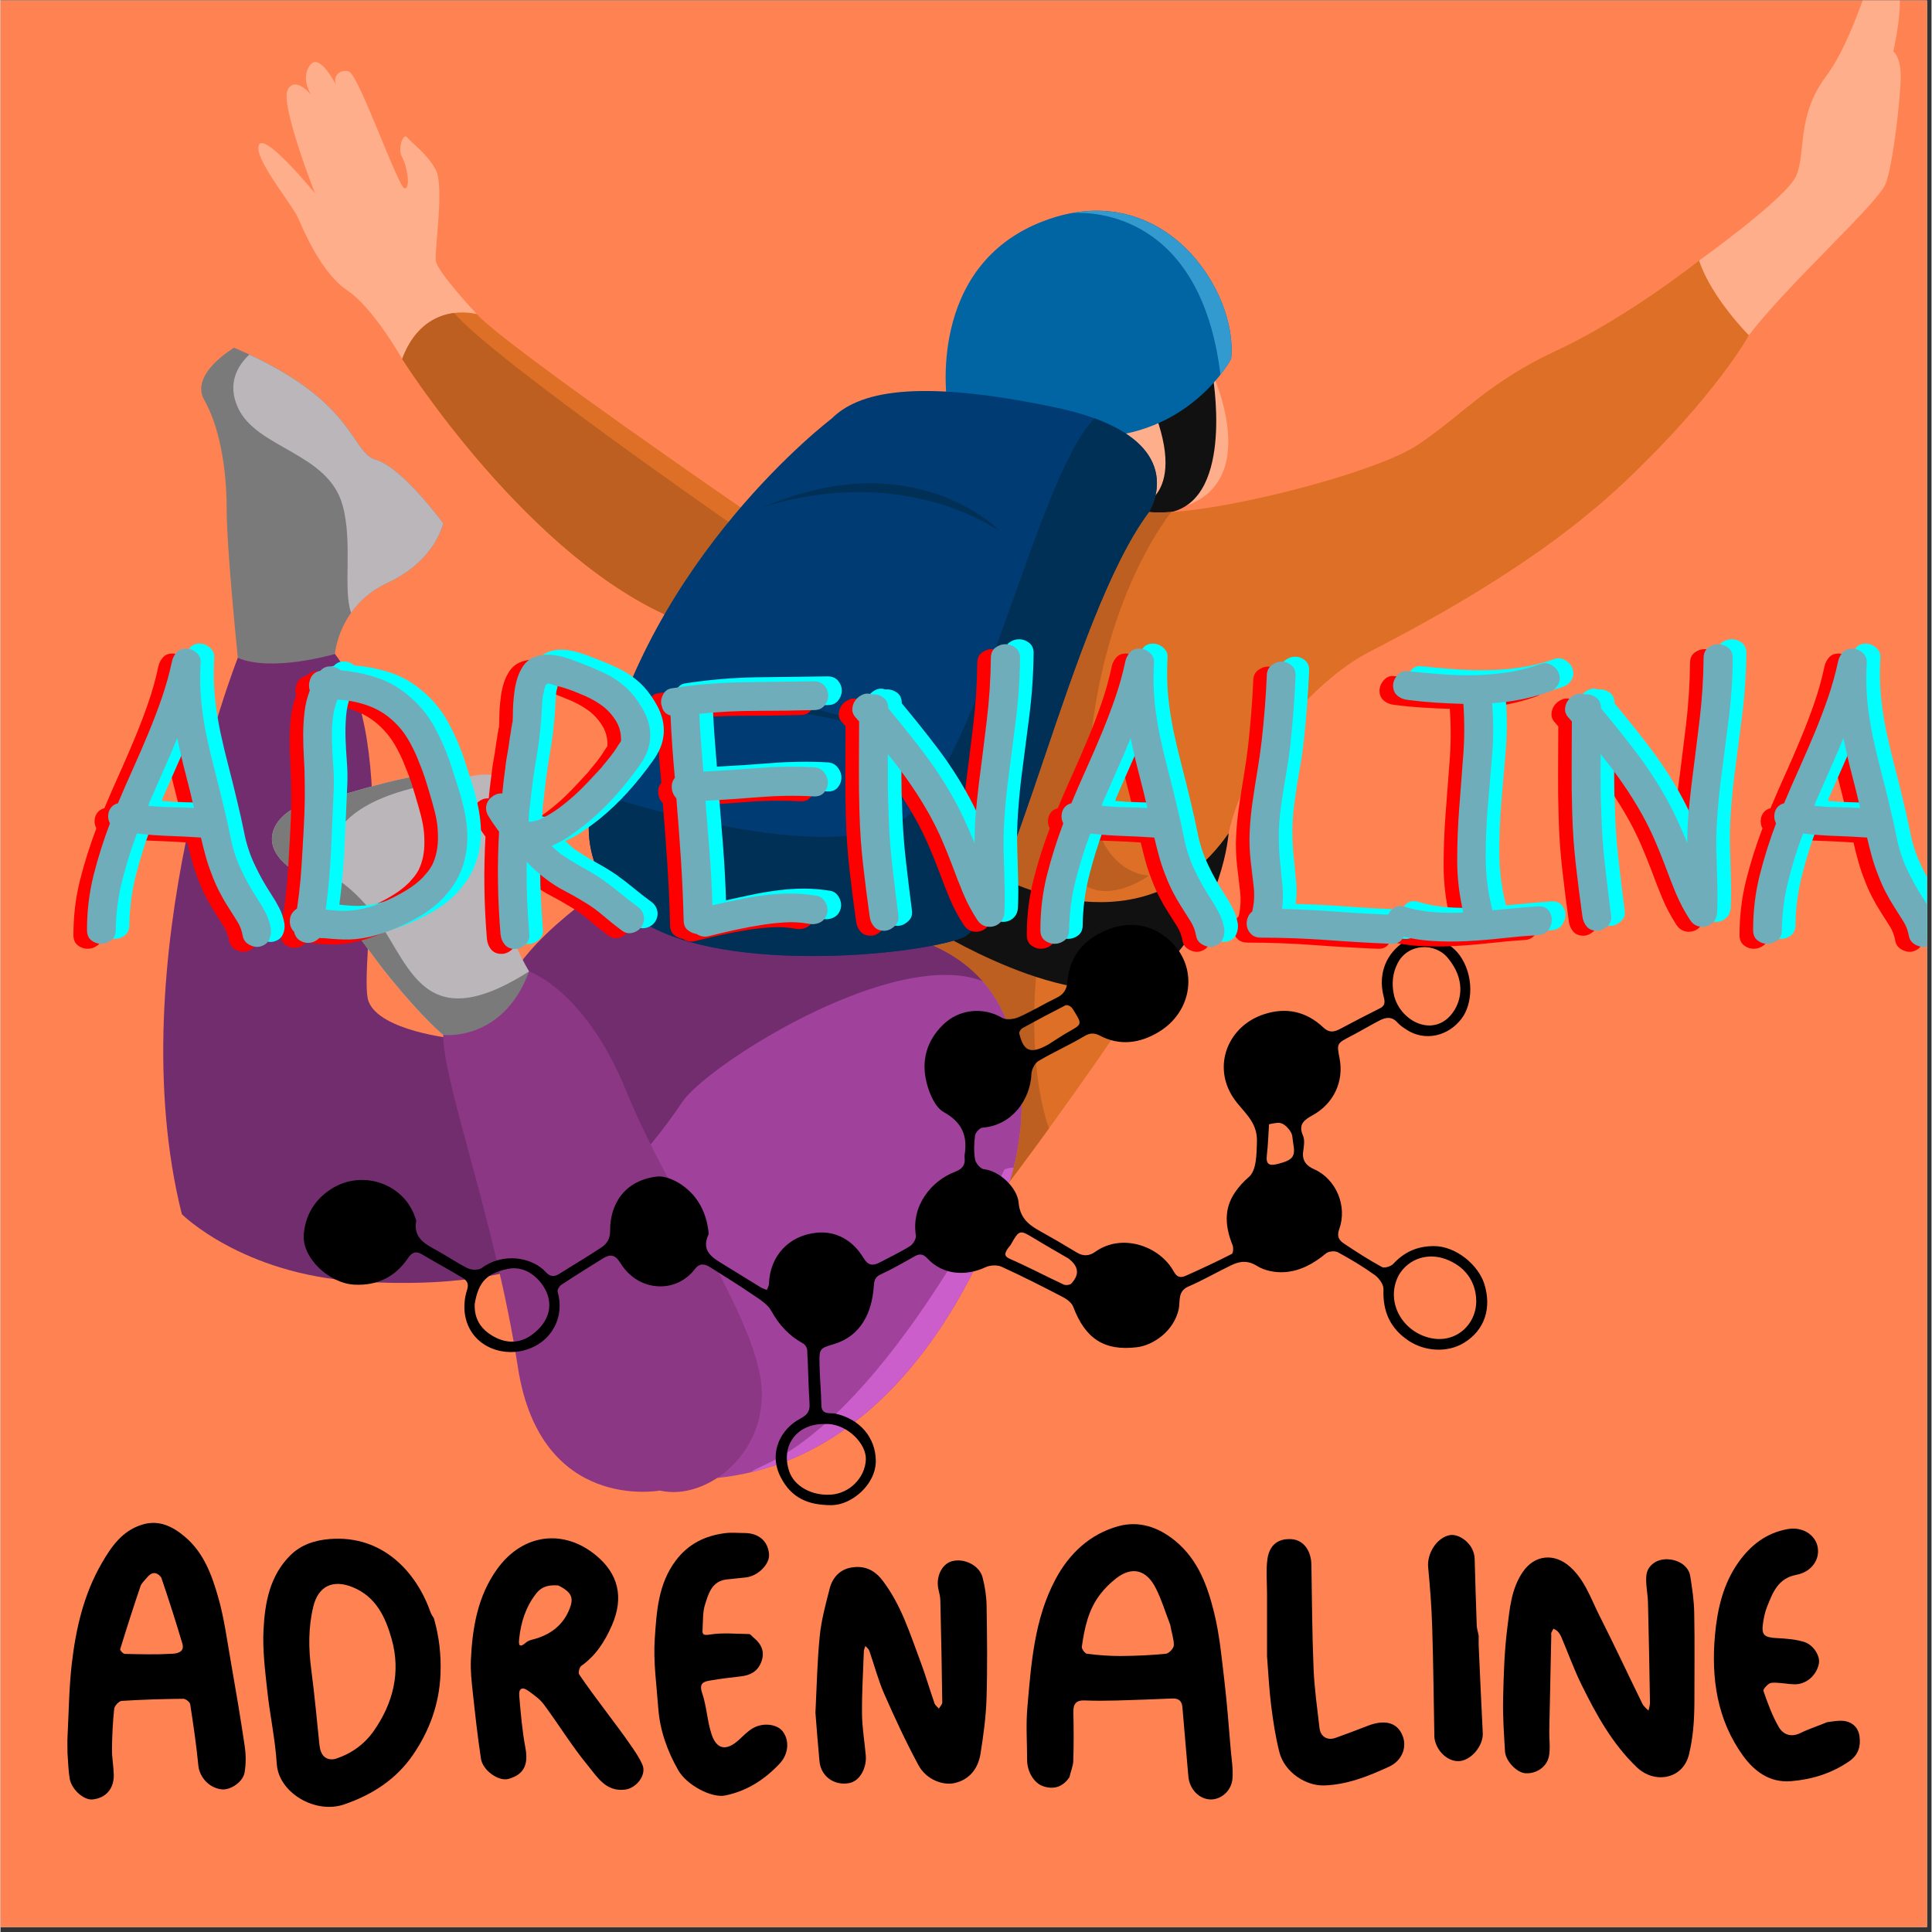<svg xmlns="http://www.w3.org/2000/svg" xmlns:xlink="http://www.w3.org/1999/xlink" width="566" zoomAndPan="magnify" viewBox="0 0 425.04 425.25" height="566" preserveAspectRatio="xMidYMid meet" version="1.0"><rect x="0" y="0" width="425.04" height="425.25" fill="#333333" stroke="none"/><defs><g/><clipPath id="e01e360cb7"><path d="M 0 0.105 L 424.043 0.105 L 424.043 424.148 L 0 424.148 Z M 0 0.105 " clip-rule="nonzero"/></clipPath><clipPath id="e7ca571892"><path d="M 373.754 0.105 L 418.258 0.105 L 418.258 76.629 L 373.754 76.629 Z M 373.754 0.105 " clip-rule="nonzero"/></clipPath><clipPath id="94055b83eb"><path d="M 97.402 213.703 L 167.715 213.703 L 167.715 328.414 L 97.402 328.414 Z M 97.402 213.703 " clip-rule="nonzero"/></clipPath><clipPath id="1f4adb171c"><path d="M 14.645 335 L 54 335 L 54 397 L 14.645 397 Z M 14.645 335 " clip-rule="nonzero"/></clipPath><clipPath id="95ff3eb236"><path d="M 377 336 L 409.523 336 L 409.523 393 L 377 393 Z M 377 336 " clip-rule="nonzero"/></clipPath><clipPath id="4bcf7c164a"><path d="M 388 141 L 424.043 141 L 424.043 208 L 388 208 Z M 388 141 " clip-rule="nonzero"/></clipPath><clipPath id="0403cea3c9"><path d="M 385 142 L 424.043 142 L 424.043 209 L 385 209 Z M 385 142 " clip-rule="nonzero"/></clipPath></defs><g clip-path="url(#e01e360cb7)"><path fill="#ffffff" d="M 0 0.105 L 424.043 0.105 L 424.043 424.148 L 0 424.148 Z M 0 0.105 " fill-opacity="1" fill-rule="nonzero"/><path fill="#ff8352" d="M 0 0.105 L 424.043 0.105 L 424.043 424.148 L 0 424.148 Z M 0 0.105 " fill-opacity="1" fill-rule="nonzero"/></g><path fill="#722d6f" d="M 221.555 220.398 C 221.555 220.398 224.844 203.957 191.969 199.848 C 159.09 195.734 133.613 194.914 133.613 194.914 C 133.613 194.914 111.422 208.891 109.777 222.043 C 108.137 235.195 143.477 266.434 143.477 266.434 L 221.555 220.398 " fill-opacity="1" fill-rule="nonzero"/><path fill="#a0429c" d="M 222.102 260.129 C 222.102 260.129 204.297 324.797 152.516 325.621 L 131.148 264.789 C 131.148 264.789 141.832 254.922 150.051 242.594 C 158.27 230.262 247.305 177.379 222.102 260.129 " fill-opacity="1" fill-rule="nonzero"/><path fill="#7a7a7a" d="M 73.617 143.945 C 73.617 143.945 74.438 133.258 85.121 128.328 C 95.809 123.395 97.449 115.176 97.449 115.176 C 97.449 115.176 88.41 102.844 82.656 101.199 C 76.902 99.555 78.547 88.047 51.426 76.539 C 51.426 76.539 41.562 82.293 44.852 88.047 C 48.137 93.801 49.781 102.844 49.781 111.887 C 49.781 120.93 52.246 144.77 52.246 144.77 C 52.246 144.77 65.398 150.523 73.617 143.945 " fill-opacity="1" fill-rule="nonzero"/><path fill="#722d6f" d="M 52.246 144.77 C 52.246 144.77 25.945 211.355 39.918 267.254 C 39.918 267.254 53.07 280.406 78.547 282.051 C 104.027 283.695 115.531 278.762 115.531 278.762 L 99.918 228.617 C 99.918 228.617 83.48 226.973 81.012 220.398 C 78.547 213.82 88.41 162.855 73.617 143.949 C 73.617 143.949 59.645 148.059 52.246 144.77 " fill-opacity="1" fill-rule="nonzero"/><path fill="#bab6ba" d="M 97.449 227.797 C 97.449 227.797 93.34 224.508 85.945 215.465 C 78.547 206.422 74.438 198.203 64.574 191.625 C 54.711 185.051 62.109 177.652 67.863 176.828 C 73.617 176.008 97.449 166.965 99.918 171.898 C 99.918 171.898 110.602 167.789 110.602 173.539 C 110.602 179.297 106.492 197.379 116.355 213.82 C 126.215 230.262 100.738 233.551 97.449 227.797 " fill-opacity="1" fill-rule="nonzero"/><path fill="#7a7a7a" d="M 81.012 199.848 C 71.973 189.16 68.684 194.914 73.617 184.227 C 78.547 173.539 99.918 171.898 99.918 171.898 C 97.449 166.965 73.617 176.008 67.863 176.828 C 62.109 177.652 54.711 185.051 64.574 191.625 C 74.438 198.203 78.547 206.422 85.945 215.465 C 93.34 224.508 97.449 227.797 97.449 227.797 C 100.738 233.551 126.215 230.262 116.355 213.82 C 91.699 229.441 90.055 210.531 81.012 199.848 " fill-opacity="1" fill-rule="nonzero"/><path fill="#ffae8b" d="M 266.758 82.293 C 266.758 82.293 280.73 111.887 252.785 112.711 C 224.844 113.531 247.031 79.008 266.758 82.293 " fill-opacity="1" fill-rule="nonzero"/><path fill="#111111" d="M 266.758 82.293 C 266.758 82.293 271.691 109.422 257.719 112.707 C 243.746 115.996 249.5 111.887 249.5 111.887 C 249.5 111.887 261.828 110.242 253.609 89.691 C 245.391 69.141 266.758 82.293 266.758 82.293 " fill-opacity="1" fill-rule="nonzero"/><path fill="#0065a2" d="M 208.406 88.871 C 208.406 88.871 203.473 58.453 229.773 48.59 C 256.074 38.727 272.512 64.211 270.867 79.004 C 270.867 79.004 261.828 96.266 239.637 96.266 C 217.445 96.266 208.406 88.871 208.406 88.871 " fill-opacity="1" fill-rule="nonzero"/><g clip-path="url(#e7ca571892)"><path fill="#ffae8b" d="M 373.875 57.359 C 373.875 57.359 393.055 43.656 395.246 38.727 C 397.438 33.793 395.246 25.574 401.82 16.805 C 408.395 8.035 411.684 -7.859 412.777 -5.117 C 413.875 -2.379 413.875 -2.379 413.875 -2.379 C 413.875 -2.379 413.324 -7.859 416.613 -5.117 C 419.902 -2.379 416.613 11.324 416.613 11.324 C 416.613 11.324 418.258 12.422 418.258 16.805 C 418.258 21.188 416.613 35.984 414.973 40.367 C 413.324 44.754 393.602 62.293 384.832 73.801 C 376.07 85.309 373.875 57.359 373.875 57.359 " fill-opacity="1" fill-rule="nonzero"/></g><path fill="#dd7026" d="M 373.875 57.359 C 373.875 57.359 357.988 69.965 342.645 77.086 C 327.305 84.211 321.824 91.336 311.961 97.914 C 302.098 104.488 264.84 113.805 252.785 112.711 C 240.734 111.613 194.707 205.328 194.707 205.328 C 194.707 205.328 214.297 206.469 221.418 224.555 C 228.539 242.637 222.102 260.129 222.102 260.129 C 222.102 260.129 266.484 201.492 270.32 183.406 C 274.156 165.32 291.141 148.879 300.457 143.945 C 309.77 139.016 337.168 125.312 357.438 106.133 C 377.711 86.953 384.836 73.797 384.836 73.797 C 384.836 73.797 376.617 65.578 373.875 57.359 " fill-opacity="1" fill-rule="nonzero"/><path fill="#bc5f20" d="M 252.785 112.711 C 240.734 111.613 194.707 205.328 194.707 205.328 C 194.707 205.328 214.297 206.469 221.418 224.555 C 228.543 242.637 222.105 260.129 222.105 260.129 C 222.105 260.129 225.633 255.469 230.785 248.367 C 223.258 226.918 230.348 185.078 236.348 192.723 C 242.375 200.395 252.785 192.723 252.785 192.723 C 252.785 192.723 236.348 192.723 240.184 160.934 C 244.02 129.148 257.719 112.711 257.719 112.711 L 257.707 112.699 C 255.809 112.816 254.133 112.832 252.785 112.711 " fill-opacity="1" fill-rule="nonzero"/><path fill="#111111" d="M 220.461 193.27 C 220.461 193.27 251.691 210.258 270.32 183.406 C 270.32 183.406 269.223 200.395 255.527 213.547 C 241.828 226.699 206.762 205.328 206.762 205.328 L 220.461 193.27 " fill-opacity="1" fill-rule="nonzero"/><path fill="#ffae8b" d="M 104.848 69.141 C 104.848 69.141 96.082 59.824 95.809 57.359 C 95.531 54.891 97.727 40.918 95.809 37.355 C 93.891 33.793 90.328 31.324 89.508 30.23 C 88.684 29.137 87.312 32.695 88.41 34.613 C 89.508 36.535 90.328 41.465 88.957 41.465 C 87.59 41.465 78.82 16.254 76.629 15.707 C 74.438 15.16 72.793 17.078 74.164 19.27 C 74.164 19.27 70.328 11.324 68.137 14.336 C 65.945 17.352 68.41 20.914 68.41 20.914 C 68.41 20.914 64.848 16.527 63.207 19.816 C 61.562 23.105 69.234 42.559 69.234 42.559 C 69.234 42.559 58.273 29.137 56.906 31.875 C 55.535 34.613 64.027 44.754 65.398 47.77 C 66.766 50.781 70.602 60.098 76.355 63.934 C 82.109 67.77 88.41 79.004 88.41 79.004 L 104.848 69.141 " fill-opacity="1" fill-rule="nonzero"/><path fill="#dd7026" d="M 163.203 111.887 C 163.203 111.887 110.602 75.719 104.848 69.141 C 104.848 69.141 93.34 65.852 88.41 79.004 C 88.41 79.004 116.355 123.395 149.23 136.551 C 182.105 149.703 163.203 111.887 163.203 111.887 " fill-opacity="1" fill-rule="nonzero"/><path fill="#bc5f20" d="M 155.242 138.547 L 161.832 115.996 C 161.832 115.996 108.617 79.109 99.84 68.895 C 96.113 69.375 91.207 71.547 88.41 79.004 C 88.41 79.004 116.355 123.395 149.23 136.551 C 151.469 137.445 153.461 138.094 155.242 138.547 " fill-opacity="1" fill-rule="nonzero"/><path fill="#003b73" d="M 182.926 92.16 C 182.926 92.16 142.652 122.574 131.969 171.074 C 131.969 171.074 122.93 188.34 139.367 201.492 C 155.805 214.645 201.008 210.531 211.691 206.422 C 222.375 202.312 235.527 135.727 252.785 112.711 C 252.785 112.711 263.469 96.27 232.238 89.691 C 201.008 83.117 188.68 86.406 182.926 92.16 " fill-opacity="1" fill-rule="nonzero"/><path fill="#013056" d="M 252.785 112.711 C 252.785 112.711 261.301 99.574 240.797 92.09 C 227.477 105.746 215.004 171.168 197.719 180.941 C 182.438 189.578 144.602 178.879 130.664 174.461 C 128.941 180.137 127.383 191.902 139.367 201.492 C 155.805 214.645 201.008 210.531 211.691 206.422 C 222.375 202.312 235.527 135.727 252.785 112.711 " fill-opacity="1" fill-rule="nonzero"/><path fill="#013056" d="M 140.188 157.922 C 140.188 157.922 177.996 150.523 201.008 165.32 C 201.008 165.32 178.816 147.234 140.188 157.922 " fill-opacity="1" fill-rule="nonzero"/><path fill="#013056" d="M 167.312 111.887 C 167.312 111.887 194.434 101.199 219.91 116.82 C 219.91 116.82 201.008 97.09 167.312 111.887 " fill-opacity="1" fill-rule="nonzero"/><g clip-path="url(#94055b83eb)"><path fill="#8c3784" d="M 145.121 328.086 C 145.121 328.086 118.82 333.02 113.887 300.957 C 108.957 268.898 97.449 238.48 97.449 227.797 C 97.449 227.797 110.582 229.41 116.355 213.82 C 116.355 213.82 128.684 217.93 137.723 240.129 C 146.762 262.32 164.844 287.805 167.312 303.426 C 169.777 319.043 155.805 330.551 145.121 328.086 " fill-opacity="1" fill-rule="nonzero"/></g><path fill="#bab6ba" d="M 82.656 101.203 C 77.152 99.629 78.398 89.031 54.785 78.043 C 52.34 80.328 49.785 84.273 52.246 89.695 C 56.355 98.734 71.973 99.559 75.258 111.066 C 77.617 119.32 75.324 129.691 77.176 134.895 C 78.887 132.473 81.395 130.051 85.121 128.328 C 95.809 123.395 97.449 115.176 97.449 115.176 C 97.449 115.176 88.41 102.844 82.656 101.203 " fill-opacity="1" fill-rule="nonzero"/><path fill="#329ace" d="M 235.969 46.887 C 240.406 46.617 264.16 46.891 268.531 82.457 C 270.121 80.43 270.867 79.004 270.867 79.004 C 272.379 65.41 258.617 42.812 235.969 46.887 " fill-opacity="1" fill-rule="nonzero"/><path fill="#cc5ecc" d="M 222.102 260.129 C 222.426 259.07 222.715 258.047 223.004 257.031 C 222.398 257 221.734 257.109 221.008 257.391 C 221.008 257.391 195.801 310 167.859 322.605 C 166.688 323.133 165.723 323.633 164.922 324.113 C 207.172 314.32 222.102 260.129 222.102 260.129 " fill-opacity="1" fill-rule="nonzero"/><path fill="#000000" d="M 207.445 225.578 C 210.844 222.203 216.156 221.496 220.457 224.027 C 221.363 224.562 223.066 224.348 224.137 223.875 C 227.016 222.605 229.727 220.945 232.562 219.57 C 234.09 218.828 234.719 217.645 234.84 216.09 C 235.281 210.469 238.461 206.809 243.418 204.734 C 248.324 202.676 253.219 203.348 257.188 206.844 C 263.836 212.707 262.496 222.68 254.836 227.211 C 250.758 229.625 246.418 230.266 241.977 227.953 C 240.863 227.375 239.887 227.277 238.602 228.051 C 235.309 230.02 231.773 231.578 228.473 233.535 C 227.66 234.016 226.969 235.375 226.926 236.359 C 226.672 242.238 222.453 247.758 216.176 248.199 C 215.559 248.242 214.602 249.27 214.512 249.934 C 214.277 251.68 214.223 253.516 214.523 255.238 C 214.672 256.066 215.738 257.285 216.484 257.359 C 219.883 257.699 223.824 261.438 224.105 264.719 C 224.375 267.84 226.066 269.445 228.504 270.797 C 231.336 272.371 234.137 274.004 236.906 275.688 C 238.359 276.574 239.656 276.465 240.996 275.516 C 246.891 271.34 255.188 274.273 258.25 279.875 C 259.074 281.375 259.969 281.223 261.016 280.754 C 264.391 279.25 267.738 277.68 271.023 276 C 271.34 275.84 271.414 274.637 271.195 274.078 C 269.605 270.117 269.184 266.215 271.703 262.488 C 272.539 261.25 273.578 260.09 274.723 259.125 C 276.445 257.672 276.473 254.316 276.562 251.285 C 276.691 246.711 273.422 244.723 271.363 241.637 C 266.68 234.613 270.18 225.848 278.078 223.254 C 283.012 221.633 287.438 222.625 291.199 226.18 C 292.465 227.375 293.555 227.172 294.887 226.461 C 297.789 224.906 300.719 223.402 303.656 221.922 C 305.148 221.168 304.562 219.906 304.34 218.895 C 303.289 214.062 305.078 209.859 309.016 207.234 C 312.957 204.613 318.766 206.914 321.145 210.203 C 324.352 214.633 324.117 220.855 321.621 224.18 C 318.688 228.094 313.531 229.297 309.469 226.637 C 308.758 226.172 308.023 225.684 307.469 225.055 C 306.273 223.707 304.938 223.898 303.594 224.594 C 301.457 225.695 299.391 226.941 297.258 228.051 C 294.121 229.68 294.109 229.652 294.75 232.98 C 295.734 238.07 293.438 242.91 288.844 245.461 C 287.082 246.438 285.559 247.414 286.691 249.949 C 287.133 250.938 286.895 252.305 286.734 253.469 C 286.457 255.477 287.469 256.621 289.105 257.34 C 294.055 259.512 296.492 265.578 294.672 270.527 C 294.051 272.223 294.691 273.035 295.758 273.746 C 298.465 275.559 301.211 277.324 304.066 278.879 C 304.629 279.188 306.039 278.75 306.559 278.191 C 308.988 275.586 311.785 274.309 315.422 274.273 C 320.32 274.23 325.297 278.41 326.621 282.656 C 328.23 287.828 326.773 292.777 322.062 295.609 C 318.395 297.816 313.441 297.457 309.898 295.074 C 305.859 292.363 304.219 288.617 304.41 283.785 C 304.453 282.75 303.445 281.336 302.516 280.664 C 299.938 278.809 297.191 277.164 294.398 275.645 C 293.734 275.281 292.34 275.398 291.766 275.879 C 289.074 278.133 286.062 279.785 282.617 280.012 C 280.621 280.141 278.258 279.703 276.598 278.66 C 274.48 277.336 272.754 277.598 270.859 278.512 C 267.711 280.031 264.676 281.793 261.473 283.176 C 259.023 284.234 259.715 286.488 259.34 288.168 C 258.25 293.039 253.73 296.098 250.156 296.535 C 242.949 297.418 238.766 294.652 236.117 287.625 C 235.781 286.738 234.723 285.953 233.812 285.48 C 229.379 283.176 224.918 280.902 220.371 278.832 C 219.387 278.383 217.824 278.453 216.828 278.922 C 212.504 280.953 207.414 280.672 203.992 276.961 C 203.098 275.992 202.301 275.902 201.18 276.543 C 198.73 277.934 196.281 279.34 193.727 280.512 C 192.371 281.133 192.309 282.031 192.215 283.258 C 191.805 288.824 189.453 294.07 183.418 295.859 C 180.242 296.801 180.207 296.875 180.281 300.383 C 180.348 303.359 180.625 306.328 180.688 309.305 C 180.734 311.562 182.676 310.918 183.684 311.133 C 189.168 312.301 192.602 316.43 192.668 321.465 C 192.742 326.797 187.273 331.289 182.941 331.301 C 177.898 331.316 174.137 329.816 171.742 325.16 C 168.965 319.773 171.75 314.527 175.996 312.281 C 177.594 311.434 178.188 310.664 178.078 308.922 C 177.828 304.992 177.781 301.047 177.562 297.113 C 177.535 296.617 177.09 295.941 176.645 295.699 C 173.574 294.016 171.367 291.637 169.668 288.535 C 168.867 287.07 167.145 286.031 165.68 285.027 C 162.582 282.914 159.395 280.938 156.223 278.938 C 155.051 278.199 153.922 277.93 152.871 279.305 C 150.891 281.883 148.059 283.223 144.965 283.133 C 141.328 283.023 138.305 281.027 136.406 277.941 C 135.23 276.027 134.102 276.07 132.566 277.016 C 129.496 278.906 126.441 280.828 123.434 282.812 C 123.004 283.098 122.512 283.918 122.633 284.32 C 124.258 289.871 121.363 295.508 115.391 297.188 C 109.973 298.715 103.273 296.016 102.23 289.297 C 101.957 287.551 102.156 285.578 102.707 283.895 C 103.168 282.477 102.586 281.805 101.734 281.285 C 98.797 279.492 95.75 277.871 92.797 276.098 C 91.426 275.273 90.531 275.691 89.742 276.867 C 86.93 281.047 82.98 283 77.98 282.77 C 72.305 282.512 66.289 276.801 66.758 271.645 C 67.129 267.555 69.051 264.125 72.758 261.73 C 79.723 257.23 89.012 260.652 91.328 268.152 C 91.391 268.348 91.539 268.559 91.504 268.738 C 90.824 272.469 93.453 273.812 96.074 275.246 C 98.375 276.5 100.531 278.039 102.887 279.176 C 103.727 279.582 105.27 279.602 105.961 279.086 C 110.496 275.691 116.965 276.605 120.066 280.035 C 120.914 280.973 121.852 281.117 122.969 280.406 C 126.066 278.441 129.242 276.59 132.293 274.551 C 133.492 273.75 134.203 272.652 134.188 270.891 C 134.141 264.898 137.484 259.793 144.508 258.969 C 146.27 258.762 148.473 259.766 150.031 260.852 C 153.559 263.316 155.398 266.961 155.859 271.266 C 155.875 271.41 155.91 271.586 155.852 271.707 C 154.141 275.34 156.668 276.816 159.176 278.336 C 161.898 279.984 164.59 281.688 167.312 283.344 C 167.734 283.602 168.227 283.738 168.691 283.93 C 168.852 283.477 169.141 283.031 169.152 282.574 C 169.34 276.469 173.523 271.938 179.629 271.332 C 184.023 270.895 187.668 273.07 189.988 276.926 C 190.969 278.559 192.023 278.672 193.5 277.895 C 195.742 276.707 198.055 275.625 200.199 274.277 C 200.879 273.852 201.605 272.641 201.488 271.922 C 200.441 265.438 204.855 259.918 210.102 257.922 C 211.582 257.359 212.398 256.531 212.219 254.895 C 212.195 254.676 212.184 254.445 212.219 254.227 C 212.887 249.996 211.676 247.035 207.613 244.777 C 205.754 243.742 204.5 240.801 203.895 238.484 C 202.652 233.734 203.672 229.277 207.445 225.578 M 307.84 280.559 C 304.777 286.156 308.211 292.652 314.117 294.355 C 320.152 296.094 324.973 291.547 324.824 286.172 C 324.707 281.922 322.25 278.688 318.156 277.164 C 314.246 275.703 310.051 276.961 307.84 280.559 M 182.262 313.438 C 181.82 313.438 181.375 313.426 180.934 313.438 C 175.195 313.586 171.672 318.27 173.637 323.922 C 174.715 327.031 178.41 329.262 182.777 328.984 C 186.863 328.727 190.289 325.297 190.473 321.305 C 190.633 317.82 186.555 313.691 182.262 313.438 M 104.387 287 C 104.246 290.129 105.586 292.41 108.262 294.008 C 111.203 295.762 114.223 295.781 116.914 293.84 C 120.957 290.926 121.871 286.852 119.555 283.219 C 117.816 280.496 114.922 278.566 111.547 279.32 C 107.441 280.242 105.234 281.758 104.387 287 M 318.711 211.027 C 315.906 207.367 309.766 207.57 307.508 212.051 C 306.426 214.199 306.184 216.457 306.691 218.891 C 307.371 222.156 310.023 224.688 312.617 225.434 C 315.539 226.277 318.066 225.152 319.719 222.809 C 321.77 219.898 322.301 215.449 318.711 211.027 M 235.066 277.004 C 232.578 275.547 230.062 274.125 227.598 272.625 C 224.348 270.645 224.258 270.648 222.414 273.898 C 222.172 274.32 221.785 274.664 221.543 275.086 C 221.039 275.977 220.895 276.52 222.207 277.098 C 226.203 278.852 230.066 280.895 234.02 282.742 C 234.469 282.949 235.402 282.84 235.711 282.508 C 237.539 280.535 237.348 278.742 235.066 277.004 M 230.629 229.91 C 232.211 228.918 233.754 227.852 235.387 226.949 C 237.918 225.555 238.031 225.328 236.559 222.965 C 236.266 222.492 236.008 221.961 235.602 221.609 C 235.312 221.355 234.695 221.141 234.414 221.281 C 231.242 222.898 228.094 224.566 224.973 226.285 C 224.609 226.484 224.164 227.125 224.238 227.445 C 225.199 231.469 226.707 232.074 230.629 229.91 M 279.219 247.457 C 279.07 249.691 279.016 251.934 278.75 254.152 C 278.488 256.316 279.215 256.699 281.238 256.168 C 284.438 255.328 285.094 254.613 284.547 251.691 C 284.391 250.867 284.441 249.93 284.051 249.242 C 283.602 248.457 282.871 247.656 282.07 247.305 C 281.328 246.98 280.328 247.238 279.219 247.457 Z M 279.219 247.457 " fill-opacity="1" fill-rule="nonzero"/><path fill="#000000" d="M 235.289 391.188 C 233.797 393.363 231.809 393.93 229.555 393.184 C 227.453 392.488 225.973 389.926 225.973 387.406 C 225.969 383.559 225.691 379.684 226.023 375.867 C 226.871 366.191 227.531 356.398 232.227 347.598 C 235.234 341.961 239.789 337.672 246 335.941 C 250.566 334.672 254.875 336.094 258.629 339.203 C 263.621 343.34 265.688 349.086 267.141 354.988 C 268.363 359.965 268.82 365.145 269.426 370.254 C 270.008 375.16 270.359 380.094 270.781 385.02 C 270.969 387.199 271.359 389.41 271.164 391.566 C 270.922 394.25 268.578 396.164 266.281 396.074 C 263.762 395.98 261.691 393.746 261.461 390.984 C 261.043 385.914 260.562 380.848 260.152 375.773 C 260.027 374.281 259.23 373.797 257.852 373.855 C 253.824 374.02 249.793 374.188 245.762 374.293 C 243.398 374.355 241.031 374.379 238.668 374.281 C 236.73 374.203 236.109 375.062 236.152 376.902 C 236.234 380.453 236.246 384.008 236.137 387.559 C 236.102 388.703 235.586 389.832 235.289 391.188 M 257.477 357.645 C 256.441 354.965 255.605 352.188 254.324 349.633 C 252.227 345.438 249.016 344.703 245.512 347.453 C 244.25 348.441 243.078 349.609 242.094 350.875 C 239.453 354.266 238.594 358.348 238.016 362.477 C 237.949 362.949 238.711 363.961 239.172 364.016 C 241.605 364.312 244.066 364.512 246.52 364.5 C 249.855 364.48 253.203 364.332 256.523 364.004 C 257.191 363.938 258.238 362.82 258.262 362.156 C 258.309 360.812 257.773 359.445 257.477 357.645 Z M 257.477 357.645 " fill-opacity="1" fill-rule="nonzero"/><g clip-path="url(#1f4adb171c)"><path fill="#000000" d="M 14.75 385.855 C 14.75 384.5 14.699 383.359 14.758 382.23 C 15.035 376.875 15.082 371.492 15.699 366.176 C 16.594 358.449 18.332 350.902 22.297 344.062 C 24.398 340.434 26.723 337.043 31.004 335.641 C 34.812 334.398 37.879 335.957 40.625 338.281 C 44.75 341.766 46.539 346.711 47.945 351.648 C 49.238 356.195 49.859 360.941 50.68 365.617 C 51.77 371.84 52.836 378.066 53.754 384.316 C 54.035 386.223 54.062 388.254 53.73 390.145 C 53.359 392.266 50.586 394.066 48.707 393.855 C 45.887 393.539 43.805 391.176 43.551 388.59 C 43.113 384.082 42.453 379.598 41.758 375.121 C 41.684 374.633 40.762 373.914 40.238 373.918 C 35.715 373.965 31.191 374.09 26.68 374.383 C 26.07 374.422 25.102 375.469 25.031 376.129 C 24.711 379.086 24.574 382.066 24.543 385.039 C 24.523 386.902 24.898 388.766 24.938 390.629 C 25 393.727 23.203 395.758 20.281 396.074 C 18.355 396.285 15.613 393.875 15.223 391.441 C 14.938 389.676 14.898 387.867 14.75 385.855 M 35.383 347.203 C 34.273 345.809 33.203 346.043 32.184 347.305 C 31.695 347.906 31.043 348.469 30.809 349.164 C 29.25 353.758 27.766 358.383 26.344 363.023 C 26.273 363.25 27 364.031 27.367 364.039 C 30.828 364.117 34.301 364.207 37.75 364.012 C 38.789 363.953 40.613 363.719 40.027 361.746 C 38.602 356.961 37.086 352.199 35.383 347.203 Z M 35.383 347.203 " fill-opacity="1" fill-rule="nonzero"/></g><path fill="#000000" d="M 372.848 374.75 C 372.824 378.762 372.566 382.457 371.641 386.219 C 370.301 391.645 364.074 392.727 360.156 388.977 C 354.773 383.82 351.27 377.441 348.035 370.887 C 346.344 367.461 345.051 363.84 343.551 360.316 C 343.363 359.875 343.086 359.449 342.766 359.094 C 342.523 358.828 342.152 358.684 341.836 358.48 C 341.672 358.785 341.473 359.074 341.355 359.391 C 341.285 359.59 341.348 359.832 341.344 360.055 C 341.195 367.023 341.039 373.996 340.906 380.965 C 340.867 382.84 341.188 384.777 340.828 386.578 C 340.344 389.004 337.934 390.496 335.59 390.301 C 333.719 390.145 331.273 387.594 331.156 385.477 C 330.941 381.695 330.656 377.898 330.738 374.117 C 330.855 368.832 331.004 363.516 331.672 358.285 C 332.207 354.07 332.52 349.699 335.105 345.957 C 337.691 342.219 341.984 341.793 345.406 344.809 C 348.734 347.746 350.055 351.883 351.961 355.648 C 355.211 362.062 358.246 368.586 361.414 375.039 C 361.695 375.613 362.289 376.035 362.738 376.527 C 362.855 375.934 363.078 375.336 363.07 374.746 C 362.949 367.406 362.812 360.062 362.629 352.723 C 362.578 350.758 362.098 348.777 362.266 346.84 C 362.453 344.633 364.438 343.215 366.656 343.203 C 369.297 343.195 371.574 344.684 371.93 346.918 C 372.359 349.586 372.758 352.289 372.809 354.984 C 372.934 361.496 372.848 368.012 372.848 374.75 Z M 372.848 374.75 " fill-opacity="1" fill-rule="nonzero"/><path fill="#000000" d="M 179.379 376.973 C 179.672 371.172 179.773 365.578 180.336 360.027 C 180.695 356.52 181.645 353.059 182.52 349.625 C 183.117 347.266 184.758 345.492 187.133 345.051 C 189.898 344.539 192.207 345.344 194.141 347.867 C 198.223 353.191 200.137 359.441 202.43 365.547 C 203.59 368.621 204.5 371.789 205.582 374.898 C 205.738 375.352 206.219 375.691 206.547 376.082 C 206.809 375.621 207.305 375.16 207.297 374.703 C 207.199 367.215 207.051 359.727 206.871 352.238 C 206.852 351.41 206.621 350.578 206.441 349.762 C 205.848 347.086 207.199 344.258 209.387 343.648 C 212.09 342.898 215.457 344.52 216.16 347.184 C 216.699 349.215 217.02 351.363 217.055 353.465 C 217.164 360.27 217.25 367.086 217.039 373.887 C 216.91 377.934 216.352 381.98 215.719 385.984 C 215.207 389.223 213.336 391.699 210.043 392.461 C 207.461 393.059 203.789 391.73 202.074 388.562 C 199.312 383.449 196.852 378.16 194.516 372.832 C 193.172 369.773 192.336 366.484 191.227 363.316 C 191.09 362.93 190.664 362.645 190.371 362.309 C 190.258 362.684 190.055 363.051 190.039 363.43 C 189.871 368.027 189.59 372.633 189.633 377.23 C 189.664 380.293 190.195 383.348 190.465 386.41 C 190.684 388.844 189.348 392.074 186.676 392.504 C 183.391 393.035 180.582 390.906 180.273 387.703 C 179.938 384.203 179.672 380.695 179.379 376.973 Z M 179.379 376.973 " fill-opacity="1" fill-rule="nonzero"/><path fill="#000000" d="M 95.398 356.199 C 96.57 360.273 97.012 364.297 96.855 368.406 C 96.613 374.988 94.441 380.957 90.777 386.285 C 87.082 391.66 81.844 395.047 75.633 397.172 C 69.227 399.363 61.211 394.543 60.816 388.266 C 60.477 382.855 59.301 377.5 58.719 372.094 C 58.238 367.652 57.668 363.152 57.895 358.715 C 58.203 352.77 59.27 346.84 63.789 342.352 C 66.152 340.004 69.176 339.012 72.484 338.75 C 84.137 337.828 91.562 346.066 94.633 354.809 C 94.789 355.258 95.066 355.664 95.398 356.199 M 73.547 387.191 C 77.113 386.09 80.055 383.996 82.164 380.988 C 86.449 374.875 88.145 368.031 86.105 360.773 C 84.762 356.008 82.691 351.449 77.496 349.344 C 73.121 347.57 69.93 349.16 68.855 353.629 C 67.738 358.258 67.793 362.848 68.41 367.527 C 69.137 373.039 69.629 378.582 70.215 384.113 C 70.453 386.344 71.543 387.512 73.547 387.191 Z M 73.547 387.191 " fill-opacity="1" fill-rule="nonzero"/><path fill="#000000" d="M 133.562 377.082 C 135.293 379.406 136.957 381.59 138.516 383.848 C 139.539 385.324 140.609 386.82 141.305 388.457 C 142.262 390.703 139.941 393.59 137.531 393.902 C 133.242 394.461 131.375 391.129 129.324 388.652 C 125.809 384.398 122.91 379.637 119.621 375.188 C 118.742 374 117.441 373.086 116.223 372.199 C 114.863 371.207 114.043 371.602 114.184 373.262 C 114.512 377.086 114.828 380.93 115.539 384.691 C 116.238 388.406 115.238 390.613 111.777 391.562 C 109.68 392.141 106.156 389.727 105.758 387.109 C 105.02 382.273 104.488 377.398 103.961 372.531 C 103.703 370.164 103.43 367.762 103.539 365.395 C 103.863 358.281 105.039 351.316 109.301 345.387 C 114.992 337.461 124.098 336.441 131.25 342.492 C 135.852 346.379 137.324 351.434 134.59 357.73 C 133.039 361.293 131.047 364.406 127.828 366.691 C 127.414 366.984 127.133 368.207 127.395 368.59 C 129.328 371.441 131.414 374.191 133.562 377.082 M 122.801 348.98 C 120.938 348.828 119.254 349.062 117.965 350.688 C 115.645 353.617 114.562 357.004 114.176 360.641 C 114.074 361.594 113.926 363.078 115.668 361.535 C 116.332 360.949 117.426 360.848 118.328 360.531 C 121.297 359.504 123.609 357.707 124.961 354.812 C 126.352 351.828 125.902 350.555 122.801 348.98 Z M 122.801 348.98 " fill-opacity="1" fill-rule="nonzero"/><path fill="#000000" d="M 165.734 360.422 C 167.633 361.977 168.316 363.734 167.398 365.961 C 166.586 367.938 165.008 368.75 162.988 368.98 C 160.738 369.242 158.488 369.5 156.258 369.887 C 154.805 370.133 153.691 370.438 154.438 372.629 C 155.445 375.57 155.547 378.82 156.531 381.77 C 157.668 385.168 159.852 385.434 162.578 382.918 C 163.527 382.039 164.453 381.082 165.547 380.43 C 167.801 379.082 170.91 379.469 172.16 381.074 C 173.734 383.098 173.453 386.117 171.504 388.188 C 168.203 391.699 164.328 394.211 159.539 395.199 C 156.508 395.824 151.031 392.891 149.195 389.66 C 146.762 385.391 145.137 380.863 144.781 375.945 C 144.418 370.891 143.668 365.793 144.008 360.777 C 144.418 354.781 144.742 348.617 148.691 343.422 C 151.48 339.758 155.148 338.02 159.516 337.457 C 160.898 337.277 162.32 337.43 163.727 337.43 C 166.883 337.43 168.941 339.199 169.172 342.109 C 169.344 344.281 166.742 346.898 164.102 347.199 C 162.684 347.363 161.266 347.488 159.848 347.648 C 156.578 348.027 155.836 350.758 155.074 353.191 C 154.547 354.863 154.648 356.738 154.543 358.527 C 154.48 359.574 154.465 360.055 156.086 359.789 C 158.918 359.32 161.879 359.629 164.789 359.672 C 165.07 359.676 165.344 360.086 165.734 360.422 Z M 165.734 360.422 " fill-opacity="1" fill-rule="nonzero"/><g clip-path="url(#95ff3eb236)"><path fill="#000000" d="M 402.023 379.082 C 403.312 378.895 404.508 378.66 405.664 378.785 C 407.621 378.996 408.93 380.266 409.188 382.164 C 409.477 384.332 408.996 386.242 406.914 387.676 C 403.016 390.363 398.707 391.676 394.09 392.055 C 389.461 392.434 386.055 389.898 383.582 386.496 C 377.812 378.555 376.512 369.316 377.383 359.836 C 377.898 354.211 379.152 348.629 382.586 343.812 C 385.293 340.02 388.742 337.406 393.332 336.574 C 396.594 335.98 399.211 337.75 399.875 340.082 C 400.707 342.984 398.773 345.977 395.301 346.633 C 391.23 347.398 390.109 350.52 388.852 353.637 C 388.387 354.777 388.141 356.031 387.953 357.258 C 387.559 359.887 388.199 360.426 391.035 360.562 C 393.008 360.66 395.031 360.82 396.906 361.371 C 399.074 362.012 400.582 364.52 400.246 366.199 C 399.734 368.758 397.469 370.766 394.93 370.727 C 393.215 370.703 391.488 370.262 389.797 370.402 C 389.133 370.457 387.91 371.797 388.039 372.172 C 388.973 374.879 389.973 377.613 391.391 380.09 C 392.352 381.77 394.078 382.492 396.195 381.449 C 398.027 380.543 400.004 379.934 402.023 379.082 Z M 402.023 379.082 " fill-opacity="1" fill-rule="nonzero"/></g><path fill="#000000" d="M 278.777 364.531 C 278.777 359.793 278.777 355.273 278.777 350.758 C 278.777 348.289 278.535 345.789 278.84 343.359 C 279.199 340.469 280.801 338.598 284.09 338.777 C 286.77 338.922 288.496 341.25 288.547 344.441 C 288.668 352.082 288.711 359.727 289.027 367.359 C 289.211 371.703 289.836 376.031 290.328 380.359 C 290.547 382.258 292.051 383.16 293.852 382.523 C 296.234 381.68 298.598 380.773 300.957 379.859 C 304.312 378.555 307.453 378.824 308.684 382.23 C 309.543 384.598 308.566 387.512 305.625 388.867 C 301.109 390.945 296.477 392.824 291.352 392.992 C 287.41 393.121 282.645 390.176 281.488 385.629 C 280.645 382.309 280.129 378.891 279.699 375.488 C 279.246 371.926 279.07 368.332 278.777 364.531 Z M 278.777 364.531 " fill-opacity="1" fill-rule="nonzero"/><path fill="#000000" d="M 325.367 360.086 C 325.367 360.977 325.344 361.645 325.371 362.309 C 325.66 368.695 325.938 375.086 326.266 381.477 C 326.406 384.195 323.789 387.418 321.145 387.633 C 318.551 387.848 315.902 385.32 315.609 382.348 C 315.594 382.203 315.609 382.051 315.605 381.902 C 315.457 373.973 315.383 366.039 315.133 358.113 C 314.996 353.719 314.66 349.32 314.242 344.941 C 313.965 342 316.066 338.516 318.934 337.906 C 320.996 337.465 324.398 339.754 324.484 343.141 C 324.613 348.035 324.762 352.934 324.941 357.828 C 324.969 358.512 325.219 359.188 325.367 360.086 Z M 325.367 360.086 " fill-opacity="1" fill-rule="nonzero"/><g fill="#ff0000" fill-opacity="1"><g transform="translate(13.574, 206.833)"><g><path d="M 8.812 -1.047 C 8.812 -0.023 8.477 0.734 7.812 1.234 C 7.145 1.742 6.41 2 5.609 2 C 4.805 2 4.082 1.742 3.438 1.234 C 2.801 0.734 2.484 -0.023 2.484 -1.047 C 2.484 -5.211 2.961 -9.219 3.922 -13.062 C 4.891 -16.906 6.094 -20.723 7.531 -24.516 C 7.156 -25.211 7.051 -25.988 7.219 -26.844 C 7.531 -27.969 8.223 -28.664 9.297 -28.938 C 10.367 -31.5 11.477 -34.047 12.625 -36.578 C 13.77 -39.117 14.875 -41.672 15.938 -44.234 C 17.008 -46.797 18 -49.383 18.906 -52 C 19.82 -54.625 20.57 -57.301 21.156 -60.031 C 21.312 -60.82 21.645 -61.508 22.156 -62.094 C 22.664 -62.688 23.375 -62.984 24.281 -62.984 C 25.133 -62.984 25.906 -62.676 26.594 -62.062 C 27.289 -61.445 27.586 -60.688 27.484 -59.781 C 27.328 -56.688 27.379 -53.844 27.641 -51.25 C 27.91 -48.656 28.312 -46.086 28.844 -43.547 C 29.383 -41.016 29.988 -38.477 30.656 -35.938 C 31.32 -33.406 31.945 -30.883 32.531 -28.375 C 33.125 -25.969 33.66 -23.562 34.141 -21.156 C 34.617 -18.75 35.395 -16.426 36.469 -14.188 C 37 -13.062 37.555 -11.977 38.141 -10.938 C 38.734 -9.895 39.375 -8.844 40.062 -7.781 C 40.707 -6.812 41.297 -5.805 41.828 -4.766 C 42.367 -3.723 42.742 -2.586 42.953 -1.359 C 43.055 -0.504 42.938 0.289 42.594 1.031 C 42.25 1.781 41.617 2.289 40.703 2.562 C 39.961 2.781 39.164 2.676 38.312 2.25 C 37.457 1.82 36.945 1.18 36.781 0.328 C 36.57 -0.898 36.16 -1.992 35.547 -2.953 C 34.93 -3.922 34.301 -4.914 33.656 -5.938 C 32.906 -7.102 32.223 -8.285 31.609 -9.484 C 30.992 -10.691 30.445 -11.938 29.969 -13.219 C 29.438 -14.551 28.984 -15.898 28.609 -17.266 C 28.234 -18.629 27.883 -20.004 27.562 -21.391 C 25.164 -21.555 22.801 -21.676 20.469 -21.75 C 18.145 -21.832 15.812 -22.008 13.469 -22.281 C 12.188 -18.863 11.102 -15.391 10.219 -11.859 C 9.332 -8.336 8.863 -4.734 8.812 -1.047 Z M 16.344 -29.406 C 16.238 -29.25 16.172 -29.078 16.141 -28.891 C 16.117 -28.703 16.055 -28.531 15.953 -28.375 C 17.66 -28.207 19.344 -28.109 21 -28.078 C 22.656 -28.055 24.336 -27.992 26.047 -27.891 C 25.453 -30.453 24.82 -33 24.156 -35.531 C 23.488 -38.07 22.891 -40.656 22.359 -43.281 C 21.398 -40.926 20.41 -38.613 19.391 -36.344 C 18.379 -34.07 17.363 -31.758 16.344 -29.406 Z M 16.344 -29.406 "/></g></g></g><g fill="#ff0000" fill-opacity="1"><g transform="translate(57.802, 206.833)"><g><path d="M 41.906 -19.797 C 41.645 -16.535 40.688 -13.633 39.031 -11.094 C 37.375 -8.562 35.18 -6.41 32.453 -4.641 C 30.641 -3.523 28.691 -2.508 26.609 -1.594 C 24.523 -0.688 22.441 0.004 20.359 0.484 C 18.484 0.91 16.648 1.098 14.859 1.047 C 13.078 0.992 11.273 0.859 9.453 0.641 C 9.023 1.117 8.504 1.453 7.891 1.641 C 7.273 1.828 6.676 1.844 6.094 1.688 C 4.863 1.363 4.113 0.586 3.844 -0.641 C 3.207 -1.285 2.891 -2.062 2.891 -2.969 C 2.891 -4.145 3.422 -5.078 4.484 -5.766 C 4.805 -7.898 5.062 -10.035 5.25 -12.172 C 5.438 -14.316 5.582 -16.484 5.688 -18.672 C 5.852 -21.234 5.988 -23.77 6.094 -26.281 C 6.195 -28.789 6.223 -31.332 6.172 -33.906 C 6.172 -35.5 6.113 -37.148 6 -38.859 C 5.895 -40.578 5.844 -42.273 5.844 -43.953 C 5.844 -45.641 5.938 -47.312 6.125 -48.969 C 6.312 -50.625 6.703 -52.223 7.297 -53.766 C 7.023 -54.629 7.078 -55.516 7.453 -56.422 C 7.828 -57.328 8.547 -57.883 9.609 -58.094 C 10.254 -58.789 11.016 -59.113 11.891 -59.062 C 12.773 -59.008 13.516 -58.719 14.109 -58.188 C 16.723 -57.969 19.27 -57.469 21.75 -56.688 C 24.238 -55.914 26.523 -54.676 28.609 -52.969 C 31.172 -50.938 33.227 -48.492 34.781 -45.641 C 36.332 -42.785 37.586 -39.832 38.547 -36.781 C 38.973 -35.445 39.41 -34.082 39.859 -32.688 C 40.316 -31.301 40.719 -29.883 41.062 -28.438 C 41.414 -27 41.672 -25.555 41.828 -24.109 C 41.992 -22.672 42.02 -21.234 41.906 -19.797 Z M 28.531 -9.781 C 29.227 -10.207 29.852 -10.633 30.406 -11.062 C 30.969 -11.488 31.547 -11.992 32.141 -12.578 C 32.617 -13.117 32.988 -13.547 33.25 -13.859 C 33.52 -14.18 33.844 -14.664 34.219 -15.312 C 35.125 -17.176 35.551 -19.285 35.5 -21.641 C 35.5 -22.973 35.391 -24.211 35.172 -25.359 C 34.961 -26.516 34.645 -27.812 34.219 -29.25 C 33.789 -30.75 33.348 -32.234 32.891 -33.703 C 32.441 -35.172 31.922 -36.598 31.328 -37.984 C 30.898 -39.16 30.328 -40.43 29.609 -41.797 C 28.891 -43.16 28.156 -44.297 27.406 -45.203 C 25.539 -47.441 23.43 -49.055 21.078 -50.047 C 18.723 -51.035 16.16 -51.609 13.391 -51.766 C 12.797 -50.273 12.43 -48.711 12.297 -47.078 C 12.16 -45.453 12.117 -43.812 12.172 -42.156 C 12.234 -40.5 12.328 -38.844 12.453 -37.188 C 12.586 -35.531 12.629 -33.926 12.578 -32.375 C 12.367 -27.832 12.172 -23.344 11.984 -18.906 C 11.797 -14.477 11.406 -10.02 10.812 -5.531 C 11.781 -5.426 12.754 -5.344 13.734 -5.281 C 14.723 -5.227 15.703 -5.258 16.672 -5.375 C 18.703 -5.582 20.742 -6.098 22.797 -6.922 C 24.859 -7.754 26.77 -8.707 28.531 -9.781 Z M 28.531 -9.781 "/></g></g></g><g fill="#ff0000" fill-opacity="1"><g transform="translate(103.472, 206.833)"><g><path d="M 34.781 -2 C 34.352 -1.25 33.695 -0.738 32.812 -0.469 C 31.938 -0.207 31.125 -0.344 30.375 -0.875 C 28.926 -1.945 27.535 -3.055 26.203 -4.203 C 24.867 -5.359 23.426 -6.391 21.875 -7.297 C 20.488 -8.148 19.098 -8.938 17.703 -9.656 C 16.316 -10.375 14.984 -11.219 13.703 -12.188 C 12.148 -13.352 10.707 -14.633 9.375 -16.031 C 9.32 -13.352 9.348 -10.691 9.453 -8.047 C 9.555 -5.41 9.719 -2.754 9.938 -0.078 C 10.039 0.828 9.742 1.586 9.047 2.203 C 8.359 2.816 7.613 3.125 6.812 3.125 C 5.852 3.125 5.102 2.816 4.562 2.203 C 4.031 1.586 3.711 0.828 3.609 -0.078 C 3.285 -3.922 3.098 -7.695 3.047 -11.406 C 2.992 -15.125 3.07 -18.879 3.281 -22.672 C 2.852 -23.266 2.426 -23.867 2 -24.484 C 1.57 -25.098 1.172 -25.723 0.797 -26.359 C 0.484 -27.004 0.363 -27.617 0.438 -28.203 C 0.52 -28.797 0.734 -29.305 1.078 -29.734 C 1.43 -30.16 1.859 -30.504 2.359 -30.766 C 2.867 -31.035 3.414 -31.145 4 -31.094 C 4.113 -32.32 4.25 -33.562 4.406 -34.812 C 4.562 -36.07 4.723 -37.316 4.891 -38.547 C 5.047 -39.398 5.191 -40.238 5.328 -41.062 C 5.461 -41.895 5.582 -42.738 5.688 -43.594 C 5.789 -44.02 5.859 -44.422 5.891 -44.797 C 5.922 -45.172 5.988 -45.57 6.094 -46 C 6.094 -46.219 6.145 -46.484 6.25 -46.797 C 6.301 -47.492 6.328 -48.176 6.328 -48.844 C 6.328 -49.508 6.352 -50.191 6.406 -50.891 C 6.457 -51.742 6.551 -52.664 6.688 -53.656 C 6.82 -54.645 7.035 -55.602 7.328 -56.531 C 7.629 -57.469 8.047 -58.336 8.578 -59.141 C 9.109 -59.941 9.828 -60.555 10.734 -60.984 C 11.586 -61.359 12.457 -61.57 13.344 -61.625 C 14.227 -61.676 15.109 -61.617 15.984 -61.453 C 16.867 -61.297 17.738 -61.07 18.594 -60.781 C 19.445 -60.488 20.273 -60.18 21.078 -59.859 C 22.941 -59.172 24.797 -58.383 26.641 -57.5 C 28.484 -56.613 30.129 -55.477 31.578 -54.094 C 32.961 -52.707 34.16 -51.066 35.172 -49.172 C 36.191 -47.273 36.648 -45.312 36.547 -43.281 C 36.441 -42.051 36.188 -40.969 35.781 -40.031 C 35.383 -39.094 34.836 -38.145 34.141 -37.188 C 32.43 -34.781 30.586 -32.477 28.609 -30.281 C 26.629 -28.094 24.52 -26.094 22.281 -24.281 C 21.207 -23.426 20.039 -22.57 18.781 -21.719 C 17.531 -20.863 16.211 -20.141 14.828 -19.547 C 15.305 -19.117 15.785 -18.691 16.266 -18.266 C 16.742 -17.836 17.254 -17.469 17.797 -17.156 C 19.18 -16.238 20.582 -15.395 22 -14.625 C 23.414 -13.852 24.789 -13.008 26.125 -12.094 C 27.406 -11.188 28.66 -10.223 29.891 -9.203 C 31.117 -8.191 32.348 -7.234 33.578 -6.328 C 34.328 -5.848 34.82 -5.207 35.062 -4.406 C 35.301 -3.602 35.207 -2.801 34.781 -2 Z M 13.141 -25.812 C 14.422 -26.5 15.582 -27.227 16.625 -28 C 17.664 -28.781 18.695 -29.625 19.719 -30.531 C 20.781 -31.488 21.816 -32.504 22.828 -33.578 C 23.848 -34.648 24.844 -35.719 25.812 -36.781 C 26.176 -37.258 26.52 -37.688 26.844 -38.062 C 27.164 -38.438 27.457 -38.797 27.719 -39.141 C 27.988 -39.492 28.27 -39.867 28.562 -40.266 C 28.863 -40.672 29.172 -41.141 29.484 -41.672 C 29.598 -41.828 29.707 -41.984 29.812 -42.141 C 29.914 -42.305 30.02 -42.473 30.125 -42.641 C 30.188 -44.129 29.867 -45.516 29.172 -46.797 C 28.266 -48.348 27.129 -49.602 25.766 -50.562 C 24.398 -51.531 22.891 -52.332 21.234 -52.969 C 20.273 -53.395 19.312 -53.77 18.344 -54.094 C 17.383 -54.414 16.375 -54.707 15.312 -54.969 C 15.039 -55.082 14.641 -55.191 14.109 -55.297 C 13.785 -55.191 13.57 -55.031 13.469 -54.812 C 13.25 -54.113 13.141 -53.633 13.141 -53.375 C 13.086 -53.207 13.008 -52.91 12.906 -52.484 C 12.852 -51.953 12.812 -51.539 12.781 -51.25 C 12.75 -50.957 12.734 -50.648 12.734 -50.328 C 12.578 -46.641 12.191 -43.004 11.578 -39.422 C 10.961 -35.848 10.469 -32.219 10.094 -28.531 C 9.988 -27.938 9.922 -27.332 9.891 -26.719 C 9.867 -26.113 9.832 -25.516 9.781 -24.922 C 10.258 -24.867 10.523 -24.867 10.578 -24.922 C 11.16 -25.023 11.625 -25.145 11.969 -25.281 C 12.32 -25.414 12.711 -25.594 13.141 -25.812 Z M 13.141 -25.812 "/></g></g></g><g fill="#ff0000" fill-opacity="1"><g transform="translate(140.81, 206.833)"><g><path d="M 3.688 -48.25 C 2.613 -48.562 1.973 -49.254 1.766 -50.328 C 1.492 -51.078 1.57 -51.891 2 -52.766 C 2.426 -53.648 3.094 -54.145 4 -54.25 C 9.188 -55.051 14.383 -55.492 19.594 -55.578 C 24.801 -55.66 30.023 -55.727 35.266 -55.781 C 36.273 -55.781 37.047 -55.457 37.578 -54.812 C 38.117 -54.176 38.391 -53.457 38.391 -52.656 C 38.391 -51.852 38.117 -51.117 37.578 -50.453 C 37.047 -49.785 36.273 -49.453 35.266 -49.453 C 31.098 -49.336 26.898 -49.281 22.672 -49.281 C 18.453 -49.281 14.234 -49.066 10.016 -48.641 C 10.117 -46.504 10.25 -44.379 10.406 -42.266 C 10.57 -40.16 10.738 -38.039 10.906 -35.906 C 14.957 -36.113 19 -36.379 23.031 -36.703 C 27.07 -37.023 31.125 -37.078 35.188 -36.859 C 36.195 -36.805 36.969 -36.43 37.5 -35.734 C 38.039 -35.047 38.312 -34.301 38.312 -33.5 C 38.312 -32.695 38.039 -31.973 37.5 -31.328 C 36.969 -30.691 36.195 -30.398 35.188 -30.453 C 31.176 -30.672 27.207 -30.617 23.281 -30.297 C 19.352 -29.973 15.383 -29.703 11.375 -29.484 C 11.695 -25.641 12.004 -21.805 12.297 -17.984 C 12.586 -14.172 12.789 -10.336 12.906 -6.484 C 14.77 -6.91 16.664 -7.32 18.594 -7.719 C 20.52 -8.125 22.441 -8.445 24.359 -8.688 C 26.285 -8.938 28.207 -9.062 30.125 -9.062 C 32.051 -9.062 33.977 -8.898 35.906 -8.578 C 36.758 -8.41 37.398 -7.898 37.828 -7.047 C 38.254 -6.191 38.359 -5.391 38.141 -4.641 C 37.879 -3.734 37.375 -3.094 36.625 -2.719 C 35.875 -2.344 35.047 -2.238 34.141 -2.406 C 32.43 -2.727 30.691 -2.832 28.922 -2.719 C 27.16 -2.613 25.426 -2.426 23.719 -2.156 C 21.738 -1.844 19.773 -1.473 17.828 -1.047 C 15.879 -0.617 13.941 -0.16 12.016 0.328 C 11.109 0.535 10.254 0.375 9.453 -0.156 C 8.703 -0.27 8.035 -0.566 7.453 -1.047 C 6.867 -1.523 6.578 -2.242 6.578 -3.203 C 6.461 -7.742 6.258 -12.234 5.969 -16.672 C 5.676 -21.109 5.344 -25.566 4.969 -30.047 C 4.383 -30.641 4.051 -31.375 3.969 -32.25 C 3.883 -33.133 4.109 -33.898 4.641 -34.547 C 4.211 -39.086 3.895 -43.656 3.688 -48.25 Z M 3.688 -48.25 "/></g></g></g><g fill="#ff0000" fill-opacity="1"><g transform="translate(182.474, 206.833)"><g><path d="M 3.531 -46.969 C 3.414 -47.07 3.316 -47.176 3.234 -47.281 C 3.16 -47.383 3.07 -47.492 2.969 -47.609 C 2.32 -48.242 2.008 -48.922 2.031 -49.641 C 2.062 -50.367 2.273 -51.008 2.672 -51.562 C 3.078 -52.125 3.613 -52.551 4.281 -52.844 C 4.957 -53.145 5.641 -53.16 6.328 -52.891 C 7.18 -52.992 7.992 -52.789 8.766 -52.281 C 9.547 -51.781 9.938 -50.969 9.938 -49.844 C 12.664 -46.582 15.227 -43.375 17.625 -40.219 C 20.031 -37.07 22.223 -33.738 24.203 -30.219 C 25.109 -28.613 25.945 -26.969 26.719 -25.281 C 27.5 -23.602 28.238 -21.906 28.938 -20.188 C 28.938 -22.383 29.023 -24.551 29.203 -26.688 C 29.391 -28.82 29.617 -31.008 29.891 -33.25 C 30.484 -37.852 31.055 -42.438 31.609 -47 C 32.172 -51.57 32.477 -56.207 32.531 -60.906 C 32.531 -61.914 32.863 -62.676 33.531 -63.188 C 34.207 -63.695 34.941 -63.953 35.734 -63.953 C 36.535 -63.953 37.27 -63.695 37.938 -63.188 C 38.613 -62.676 38.953 -61.914 38.953 -60.906 C 38.898 -56.094 38.566 -51.348 37.953 -46.672 C 37.336 -42.004 36.734 -37.316 36.141 -32.609 C 35.867 -30.211 35.656 -27.848 35.5 -25.516 C 35.344 -23.191 35.289 -20.832 35.344 -18.438 C 35.395 -16.133 35.457 -13.859 35.531 -11.609 C 35.613 -9.367 35.602 -7.102 35.5 -4.812 C 35.445 -4.008 35.191 -3.352 34.734 -2.844 C 34.285 -2.332 33.738 -2 33.094 -1.844 C 32.457 -1.688 31.816 -1.711 31.172 -1.922 C 30.535 -2.141 30.004 -2.566 29.578 -3.203 C 28.348 -5.078 27.301 -7.039 26.438 -9.094 C 25.582 -11.156 24.785 -13.195 24.047 -15.219 C 23.297 -17.195 22.52 -19.109 21.719 -20.953 C 20.914 -22.797 20.008 -24.629 19 -26.453 C 17.656 -28.848 16.223 -31.141 14.703 -33.328 C 13.18 -35.523 11.566 -37.664 9.859 -39.75 C 9.859 -37.562 9.859 -35.41 9.859 -33.297 C 9.859 -31.18 9.91 -29.031 10.016 -26.844 C 10.117 -23 10.383 -19.191 10.812 -15.422 C 11.238 -11.66 11.695 -7.883 12.188 -4.094 C 12.289 -3.176 11.977 -2.41 11.25 -1.797 C 10.531 -1.18 9.801 -0.875 9.062 -0.875 C 8.094 -0.875 7.344 -1.18 6.812 -1.797 C 6.281 -2.41 5.957 -3.176 5.844 -4.094 C 5.312 -7.883 4.832 -11.66 4.406 -15.422 C 3.977 -19.191 3.711 -23 3.609 -26.844 C 3.504 -30.207 3.461 -33.555 3.484 -36.891 C 3.516 -40.234 3.531 -43.594 3.531 -46.969 Z M 3.531 -46.969 "/></g></g></g><g fill="#ff0000" fill-opacity="1"><g transform="translate(223.418, 206.833)"><g><path d="M 8.812 -1.047 C 8.812 -0.023 8.477 0.734 7.812 1.234 C 7.145 1.742 6.41 2 5.609 2 C 4.805 2 4.082 1.742 3.438 1.234 C 2.801 0.734 2.484 -0.023 2.484 -1.047 C 2.484 -5.211 2.961 -9.219 3.922 -13.062 C 4.891 -16.906 6.094 -20.723 7.531 -24.516 C 7.156 -25.211 7.051 -25.988 7.219 -26.844 C 7.531 -27.969 8.223 -28.664 9.297 -28.938 C 10.367 -31.5 11.477 -34.047 12.625 -36.578 C 13.77 -39.117 14.875 -41.672 15.938 -44.234 C 17.008 -46.797 18 -49.383 18.906 -52 C 19.82 -54.625 20.57 -57.301 21.156 -60.031 C 21.312 -60.82 21.645 -61.508 22.156 -62.094 C 22.664 -62.688 23.375 -62.984 24.281 -62.984 C 25.133 -62.984 25.906 -62.676 26.594 -62.062 C 27.289 -61.445 27.586 -60.688 27.484 -59.781 C 27.328 -56.688 27.379 -53.844 27.641 -51.25 C 27.91 -48.656 28.312 -46.086 28.844 -43.547 C 29.383 -41.016 29.988 -38.477 30.656 -35.938 C 31.32 -33.406 31.945 -30.883 32.531 -28.375 C 33.125 -25.969 33.66 -23.562 34.141 -21.156 C 34.617 -18.75 35.395 -16.426 36.469 -14.188 C 37 -13.062 37.555 -11.977 38.141 -10.938 C 38.734 -9.895 39.375 -8.844 40.062 -7.781 C 40.707 -6.812 41.297 -5.805 41.828 -4.766 C 42.367 -3.723 42.742 -2.586 42.953 -1.359 C 43.055 -0.504 42.938 0.289 42.594 1.031 C 42.25 1.781 41.617 2.289 40.703 2.562 C 39.961 2.781 39.164 2.676 38.312 2.25 C 37.457 1.82 36.945 1.18 36.781 0.328 C 36.57 -0.898 36.16 -1.992 35.547 -2.953 C 34.93 -3.922 34.301 -4.914 33.656 -5.938 C 32.906 -7.102 32.223 -8.285 31.609 -9.484 C 30.992 -10.691 30.445 -11.938 29.969 -13.219 C 29.438 -14.551 28.984 -15.898 28.609 -17.266 C 28.234 -18.629 27.883 -20.004 27.562 -21.391 C 25.164 -21.555 22.801 -21.676 20.469 -21.75 C 18.145 -21.832 15.812 -22.008 13.469 -22.281 C 12.188 -18.863 11.102 -15.391 10.219 -11.859 C 9.332 -8.336 8.863 -4.734 8.812 -1.047 Z M 16.344 -29.406 C 16.238 -29.25 16.172 -29.078 16.141 -28.891 C 16.117 -28.703 16.055 -28.531 15.953 -28.375 C 17.66 -28.207 19.344 -28.109 21 -28.078 C 22.656 -28.055 24.336 -27.992 26.047 -27.891 C 25.453 -30.453 24.82 -33 24.156 -35.531 C 23.488 -38.07 22.891 -40.656 22.359 -43.281 C 21.398 -40.926 20.41 -38.613 19.391 -36.344 C 18.379 -34.07 17.363 -31.758 16.344 -29.406 Z M 16.344 -29.406 "/></g></g></g><g fill="#ff0000" fill-opacity="1"><g transform="translate(267.646, 206.833)"><g><path d="M 6.812 0.641 C 5.957 0.641 5.273 0.414 4.766 -0.031 C 4.254 -0.488 3.922 -1.023 3.766 -1.641 C 3.609 -2.254 3.625 -2.879 3.812 -3.516 C 4 -4.16 4.359 -4.695 4.891 -5.125 C 5.316 -6.945 5.422 -8.781 5.203 -10.625 C 4.992 -12.469 4.781 -14.297 4.562 -16.109 C 4.301 -18.348 4.223 -20.551 4.328 -22.719 C 4.43 -24.883 4.645 -27.086 4.969 -29.328 C 5.289 -31.578 5.641 -33.805 6.016 -36.016 C 6.391 -38.234 6.707 -40.469 6.969 -42.719 C 7.238 -45.125 7.469 -47.5 7.656 -49.844 C 7.844 -52.195 7.988 -54.578 8.094 -56.984 C 8.094 -57.992 8.438 -58.766 9.125 -59.297 C 9.82 -59.836 10.57 -60.109 11.375 -60.109 C 12.176 -60.109 12.895 -59.836 13.531 -59.297 C 14.176 -58.766 14.473 -57.992 14.422 -56.984 C 14.316 -54.473 14.172 -51.988 13.984 -49.531 C 13.797 -47.07 13.566 -44.562 13.297 -42 C 13.035 -39.645 12.703 -37.344 12.297 -35.094 C 11.898 -32.852 11.539 -30.555 11.219 -28.203 C 10.895 -25.961 10.734 -23.758 10.734 -21.594 C 10.734 -19.438 10.867 -17.234 11.141 -14.984 C 11.297 -13.43 11.441 -11.879 11.578 -10.328 C 11.711 -8.785 11.672 -7.238 11.453 -5.688 C 15.461 -5.582 19.469 -5.379 23.469 -5.078 C 27.477 -4.785 31.488 -4.562 35.5 -4.406 C 36.52 -4.352 37.281 -3.977 37.781 -3.281 C 38.289 -2.594 38.547 -1.848 38.547 -1.047 C 38.547 -0.242 38.289 0.473 37.781 1.109 C 37.281 1.754 36.52 2.051 35.5 2 C 30.633 1.789 25.836 1.508 21.109 1.156 C 16.391 0.812 11.625 0.641 6.812 0.641 Z M 6.812 0.641 "/></g></g></g><g fill="#ff0000" fill-opacity="1"><g transform="translate(302.9, 206.833)"><g><path d="M 1.438 0 C 0.477 -0.27 -0.16 -0.805 -0.484 -1.609 C -0.805 -2.41 -0.859 -3.18 -0.641 -3.922 C -0.43 -4.672 0.004 -5.301 0.672 -5.812 C 1.348 -6.32 2.164 -6.441 3.125 -6.172 C 5.258 -5.523 7.395 -5.125 9.531 -4.969 C 11.664 -4.812 13.859 -4.785 16.109 -4.891 C 15.203 -8.68 14.75 -12.484 14.75 -16.297 C 14.75 -20.117 14.895 -23.941 15.188 -27.766 C 15.477 -31.586 15.77 -35.422 16.062 -39.266 C 16.363 -43.109 16.379 -46.957 16.109 -50.812 C 14.078 -50.863 12.031 -50.957 9.969 -51.094 C 7.914 -51.227 5.875 -51.426 3.844 -51.688 C 2.938 -51.789 2.176 -52.109 1.562 -52.641 C 0.945 -53.18 0.641 -53.906 0.641 -54.812 C 0.641 -55.613 0.945 -56.375 1.562 -57.094 C 2.176 -57.82 2.938 -58.129 3.844 -58.016 C 6.301 -57.754 8.77 -57.531 11.25 -57.344 C 13.738 -57.156 16.211 -57.086 18.672 -57.141 C 21.129 -57.191 23.57 -57.406 26 -57.781 C 28.438 -58.156 30.852 -58.77 33.25 -59.625 C 34.051 -59.895 34.836 -59.785 35.609 -59.297 C 36.391 -58.816 36.914 -58.176 37.188 -57.375 C 37.445 -56.469 37.348 -55.656 36.891 -54.938 C 36.441 -54.219 35.789 -53.723 34.938 -53.453 C 30.938 -52.066 26.77 -51.238 22.438 -50.969 C 22.758 -47.176 22.758 -43.352 22.438 -39.5 C 22.113 -35.656 21.789 -31.836 21.469 -28.047 C 21.156 -24.254 21.008 -20.461 21.031 -16.672 C 21.062 -12.879 21.555 -9.113 22.516 -5.375 C 24.223 -5.531 25.906 -5.688 27.562 -5.844 C 29.219 -6.008 30.875 -6.145 32.531 -6.25 C 33.551 -6.301 34.312 -6.02 34.812 -5.406 C 35.32 -4.789 35.578 -4.082 35.578 -3.281 C 35.578 -2.477 35.32 -1.727 34.812 -1.031 C 34.312 -0.344 33.551 0.023 32.531 0.078 C 29.914 0.242 27.312 0.473 24.719 0.766 C 22.133 1.055 19.547 1.27 16.953 1.406 C 14.359 1.539 11.766 1.523 9.172 1.359 C 6.586 1.203 4.008 0.75 1.438 0 Z M 1.438 0 "/></g></g></g><g fill="#ff0000" fill-opacity="1"><g transform="translate(339.357, 206.833)"><g><path d="M 3.531 -46.969 C 3.414 -47.07 3.316 -47.176 3.234 -47.281 C 3.16 -47.383 3.07 -47.492 2.969 -47.609 C 2.32 -48.242 2.008 -48.922 2.031 -49.641 C 2.062 -50.367 2.273 -51.008 2.672 -51.562 C 3.078 -52.125 3.613 -52.551 4.281 -52.844 C 4.957 -53.145 5.641 -53.16 6.328 -52.891 C 7.18 -52.992 7.992 -52.789 8.766 -52.281 C 9.547 -51.781 9.938 -50.969 9.938 -49.844 C 12.664 -46.582 15.227 -43.375 17.625 -40.219 C 20.031 -37.07 22.223 -33.738 24.203 -30.219 C 25.109 -28.613 25.945 -26.969 26.719 -25.281 C 27.5 -23.602 28.238 -21.906 28.938 -20.188 C 28.938 -22.383 29.023 -24.551 29.203 -26.688 C 29.391 -28.82 29.617 -31.008 29.891 -33.25 C 30.484 -37.852 31.055 -42.438 31.609 -47 C 32.172 -51.57 32.477 -56.207 32.531 -60.906 C 32.531 -61.914 32.863 -62.676 33.531 -63.188 C 34.207 -63.695 34.941 -63.953 35.734 -63.953 C 36.535 -63.953 37.27 -63.695 37.938 -63.188 C 38.613 -62.676 38.953 -61.914 38.953 -60.906 C 38.898 -56.094 38.566 -51.348 37.953 -46.672 C 37.336 -42.004 36.734 -37.316 36.141 -32.609 C 35.867 -30.211 35.656 -27.848 35.5 -25.516 C 35.344 -23.191 35.289 -20.832 35.344 -18.438 C 35.395 -16.133 35.457 -13.859 35.531 -11.609 C 35.613 -9.367 35.602 -7.102 35.5 -4.812 C 35.445 -4.008 35.191 -3.352 34.734 -2.844 C 34.285 -2.332 33.738 -2 33.094 -1.844 C 32.457 -1.688 31.816 -1.711 31.172 -1.922 C 30.535 -2.141 30.004 -2.566 29.578 -3.203 C 28.348 -5.078 27.301 -7.039 26.438 -9.094 C 25.582 -11.156 24.785 -13.195 24.047 -15.219 C 23.297 -17.195 22.52 -19.109 21.719 -20.953 C 20.914 -22.797 20.008 -24.629 19 -26.453 C 17.656 -28.848 16.223 -31.141 14.703 -33.328 C 13.18 -35.523 11.566 -37.664 9.859 -39.75 C 9.859 -37.562 9.859 -35.41 9.859 -33.297 C 9.859 -31.18 9.91 -29.031 10.016 -26.844 C 10.117 -23 10.383 -19.191 10.812 -15.422 C 11.238 -11.66 11.695 -7.883 12.188 -4.094 C 12.289 -3.176 11.977 -2.41 11.25 -1.797 C 10.531 -1.18 9.801 -0.875 9.062 -0.875 C 8.094 -0.875 7.344 -1.18 6.812 -1.797 C 6.281 -2.41 5.957 -3.176 5.844 -4.094 C 5.312 -7.883 4.832 -11.66 4.406 -15.422 C 3.977 -19.191 3.711 -23 3.609 -26.844 C 3.504 -30.207 3.461 -33.555 3.484 -36.891 C 3.516 -40.234 3.531 -43.594 3.531 -46.969 Z M 3.531 -46.969 "/></g></g></g><g fill="#ff0000" fill-opacity="1"><g transform="translate(380.3, 206.833)"><g><path d="M 8.812 -1.047 C 8.812 -0.023 8.477 0.734 7.812 1.234 C 7.145 1.742 6.41 2 5.609 2 C 4.805 2 4.082 1.742 3.438 1.234 C 2.801 0.734 2.484 -0.023 2.484 -1.047 C 2.484 -5.211 2.961 -9.219 3.922 -13.062 C 4.891 -16.906 6.094 -20.723 7.531 -24.516 C 7.156 -25.211 7.051 -25.988 7.219 -26.844 C 7.531 -27.969 8.223 -28.664 9.297 -28.938 C 10.367 -31.5 11.477 -34.047 12.625 -36.578 C 13.77 -39.117 14.875 -41.672 15.938 -44.234 C 17.008 -46.797 18 -49.383 18.906 -52 C 19.82 -54.625 20.57 -57.301 21.156 -60.031 C 21.312 -60.82 21.645 -61.508 22.156 -62.094 C 22.664 -62.688 23.375 -62.984 24.281 -62.984 C 25.133 -62.984 25.906 -62.676 26.594 -62.062 C 27.289 -61.445 27.586 -60.688 27.484 -59.781 C 27.328 -56.688 27.379 -53.844 27.641 -51.25 C 27.91 -48.656 28.312 -46.086 28.844 -43.547 C 29.383 -41.016 29.988 -38.477 30.656 -35.938 C 31.32 -33.406 31.945 -30.883 32.531 -28.375 C 33.125 -25.969 33.66 -23.562 34.141 -21.156 C 34.617 -18.75 35.395 -16.426 36.469 -14.188 C 37 -13.062 37.555 -11.977 38.141 -10.938 C 38.734 -9.895 39.375 -8.844 40.062 -7.781 C 40.707 -6.812 41.297 -5.805 41.828 -4.766 C 42.367 -3.723 42.742 -2.586 42.953 -1.359 C 43.055 -0.504 42.938 0.289 42.594 1.031 C 42.25 1.781 41.617 2.289 40.703 2.562 C 39.961 2.781 39.164 2.676 38.312 2.25 C 37.457 1.82 36.945 1.18 36.781 0.328 C 36.57 -0.898 36.16 -1.992 35.547 -2.953 C 34.93 -3.922 34.301 -4.914 33.656 -5.938 C 32.906 -7.102 32.223 -8.285 31.609 -9.484 C 30.992 -10.691 30.445 -11.938 29.969 -13.219 C 29.438 -14.551 28.984 -15.898 28.609 -17.266 C 28.234 -18.629 27.883 -20.004 27.562 -21.391 C 25.164 -21.555 22.801 -21.676 20.469 -21.75 C 18.145 -21.832 15.812 -22.008 13.469 -22.281 C 12.188 -18.863 11.102 -15.391 10.219 -11.859 C 9.332 -8.336 8.863 -4.734 8.812 -1.047 Z M 16.344 -29.406 C 16.238 -29.25 16.172 -29.078 16.141 -28.891 C 16.117 -28.703 16.055 -28.531 15.953 -28.375 C 17.66 -28.207 19.344 -28.109 21 -28.078 C 22.656 -28.055 24.336 -27.992 26.047 -27.891 C 25.453 -30.453 24.82 -33 24.156 -35.531 C 23.488 -38.07 22.891 -40.656 22.359 -43.281 C 21.398 -40.926 20.41 -38.613 19.391 -36.344 C 18.379 -34.07 17.363 -31.758 16.344 -29.406 Z M 16.344 -29.406 "/></g></g></g><g fill="#00ffff" fill-opacity="1"><g transform="translate(19.55, 204.657)"><g><path d="M 8.812 -1.047 C 8.812 -0.023 8.477 0.734 7.812 1.234 C 7.145 1.742 6.41 2 5.609 2 C 4.805 2 4.082 1.742 3.438 1.234 C 2.801 0.734 2.484 -0.023 2.484 -1.047 C 2.484 -5.211 2.961 -9.219 3.922 -13.062 C 4.891 -16.906 6.094 -20.723 7.531 -24.516 C 7.156 -25.211 7.051 -25.988 7.219 -26.844 C 7.531 -27.969 8.223 -28.664 9.297 -28.938 C 10.367 -31.5 11.477 -34.047 12.625 -36.578 C 13.77 -39.117 14.875 -41.672 15.938 -44.234 C 17.008 -46.797 18 -49.383 18.906 -52 C 19.82 -54.625 20.57 -57.301 21.156 -60.031 C 21.312 -60.82 21.645 -61.508 22.156 -62.094 C 22.664 -62.688 23.375 -62.984 24.281 -62.984 C 25.133 -62.984 25.906 -62.676 26.594 -62.062 C 27.289 -61.445 27.586 -60.688 27.484 -59.781 C 27.328 -56.688 27.379 -53.844 27.641 -51.25 C 27.91 -48.656 28.312 -46.086 28.844 -43.547 C 29.383 -41.016 29.988 -38.477 30.656 -35.938 C 31.32 -33.406 31.945 -30.883 32.531 -28.375 C 33.125 -25.969 33.66 -23.562 34.141 -21.156 C 34.617 -18.75 35.395 -16.426 36.469 -14.188 C 37 -13.062 37.555 -11.977 38.141 -10.938 C 38.734 -9.895 39.375 -8.844 40.062 -7.781 C 40.707 -6.812 41.297 -5.805 41.828 -4.766 C 42.367 -3.723 42.742 -2.586 42.953 -1.359 C 43.055 -0.504 42.938 0.289 42.594 1.031 C 42.25 1.781 41.617 2.289 40.703 2.562 C 39.961 2.781 39.164 2.676 38.312 2.25 C 37.457 1.82 36.945 1.18 36.781 0.328 C 36.57 -0.898 36.16 -1.992 35.547 -2.953 C 34.93 -3.922 34.301 -4.914 33.656 -5.938 C 32.906 -7.102 32.223 -8.285 31.609 -9.484 C 30.992 -10.691 30.445 -11.938 29.969 -13.219 C 29.438 -14.551 28.984 -15.898 28.609 -17.266 C 28.234 -18.629 27.883 -20.004 27.562 -21.391 C 25.164 -21.555 22.801 -21.676 20.469 -21.75 C 18.145 -21.832 15.812 -22.008 13.469 -22.281 C 12.188 -18.863 11.102 -15.391 10.219 -11.859 C 9.332 -8.336 8.863 -4.734 8.812 -1.047 Z M 16.344 -29.406 C 16.238 -29.25 16.172 -29.078 16.141 -28.891 C 16.117 -28.703 16.055 -28.531 15.953 -28.375 C 17.66 -28.207 19.344 -28.109 21 -28.078 C 22.656 -28.055 24.336 -27.992 26.047 -27.891 C 25.453 -30.453 24.82 -33 24.156 -35.531 C 23.488 -38.07 22.891 -40.656 22.359 -43.281 C 21.398 -40.926 20.41 -38.613 19.391 -36.344 C 18.379 -34.07 17.363 -31.758 16.344 -29.406 Z M 16.344 -29.406 "/></g></g></g><g fill="#00ffff" fill-opacity="1"><g transform="translate(63.778, 204.657)"><g><path d="M 41.906 -19.797 C 41.645 -16.535 40.688 -13.633 39.031 -11.094 C 37.375 -8.562 35.18 -6.41 32.453 -4.641 C 30.641 -3.523 28.691 -2.508 26.609 -1.594 C 24.523 -0.688 22.441 0.004 20.359 0.484 C 18.484 0.91 16.648 1.098 14.859 1.047 C 13.078 0.992 11.273 0.859 9.453 0.641 C 9.023 1.117 8.504 1.453 7.891 1.641 C 7.273 1.828 6.676 1.844 6.094 1.688 C 4.863 1.363 4.113 0.586 3.844 -0.641 C 3.207 -1.285 2.891 -2.062 2.891 -2.969 C 2.891 -4.145 3.422 -5.078 4.484 -5.766 C 4.805 -7.898 5.062 -10.035 5.25 -12.172 C 5.438 -14.316 5.582 -16.484 5.688 -18.672 C 5.852 -21.234 5.988 -23.77 6.094 -26.281 C 6.195 -28.789 6.223 -31.332 6.172 -33.906 C 6.172 -35.5 6.113 -37.148 6 -38.859 C 5.895 -40.578 5.844 -42.273 5.844 -43.953 C 5.844 -45.641 5.938 -47.312 6.125 -48.969 C 6.312 -50.625 6.703 -52.223 7.297 -53.766 C 7.023 -54.629 7.078 -55.516 7.453 -56.422 C 7.828 -57.328 8.547 -57.883 9.609 -58.094 C 10.254 -58.789 11.016 -59.113 11.891 -59.062 C 12.773 -59.008 13.516 -58.719 14.109 -58.188 C 16.723 -57.969 19.27 -57.469 21.75 -56.688 C 24.238 -55.914 26.523 -54.676 28.609 -52.969 C 31.172 -50.938 33.227 -48.492 34.781 -45.641 C 36.332 -42.785 37.586 -39.832 38.547 -36.781 C 38.973 -35.445 39.41 -34.082 39.859 -32.688 C 40.316 -31.301 40.719 -29.883 41.062 -28.438 C 41.414 -27 41.672 -25.555 41.828 -24.109 C 41.992 -22.672 42.02 -21.234 41.906 -19.797 Z M 28.531 -9.781 C 29.227 -10.207 29.852 -10.633 30.406 -11.062 C 30.969 -11.488 31.547 -11.992 32.141 -12.578 C 32.617 -13.117 32.988 -13.547 33.25 -13.859 C 33.52 -14.18 33.844 -14.664 34.219 -15.312 C 35.125 -17.176 35.551 -19.285 35.5 -21.641 C 35.5 -22.973 35.391 -24.211 35.172 -25.359 C 34.961 -26.516 34.645 -27.812 34.219 -29.25 C 33.789 -30.75 33.348 -32.234 32.891 -33.703 C 32.441 -35.172 31.922 -36.598 31.328 -37.984 C 30.898 -39.16 30.328 -40.43 29.609 -41.797 C 28.891 -43.16 28.156 -44.297 27.406 -45.203 C 25.539 -47.441 23.43 -49.055 21.078 -50.047 C 18.723 -51.035 16.16 -51.609 13.391 -51.766 C 12.797 -50.273 12.43 -48.711 12.297 -47.078 C 12.16 -45.453 12.117 -43.812 12.172 -42.156 C 12.234 -40.5 12.328 -38.844 12.453 -37.188 C 12.586 -35.531 12.629 -33.926 12.578 -32.375 C 12.367 -27.832 12.172 -23.344 11.984 -18.906 C 11.797 -14.477 11.406 -10.02 10.812 -5.531 C 11.781 -5.426 12.754 -5.344 13.734 -5.281 C 14.723 -5.227 15.703 -5.258 16.672 -5.375 C 18.703 -5.582 20.742 -6.098 22.797 -6.922 C 24.859 -7.754 26.77 -8.707 28.531 -9.781 Z M 28.531 -9.781 "/></g></g></g><g fill="#00ffff" fill-opacity="1"><g transform="translate(109.449, 204.657)"><g><path d="M 34.781 -2 C 34.352 -1.25 33.695 -0.738 32.812 -0.469 C 31.938 -0.207 31.125 -0.344 30.375 -0.875 C 28.926 -1.945 27.535 -3.055 26.203 -4.203 C 24.867 -5.359 23.426 -6.391 21.875 -7.297 C 20.488 -8.148 19.098 -8.938 17.703 -9.656 C 16.316 -10.375 14.984 -11.219 13.703 -12.188 C 12.148 -13.352 10.707 -14.633 9.375 -16.031 C 9.32 -13.352 9.348 -10.691 9.453 -8.047 C 9.555 -5.41 9.719 -2.754 9.938 -0.078 C 10.039 0.828 9.742 1.586 9.047 2.203 C 8.359 2.816 7.613 3.125 6.812 3.125 C 5.852 3.125 5.102 2.816 4.562 2.203 C 4.031 1.586 3.711 0.828 3.609 -0.078 C 3.285 -3.922 3.098 -7.695 3.047 -11.406 C 2.992 -15.125 3.07 -18.879 3.281 -22.672 C 2.852 -23.266 2.426 -23.867 2 -24.484 C 1.57 -25.098 1.172 -25.723 0.797 -26.359 C 0.484 -27.004 0.363 -27.617 0.438 -28.203 C 0.52 -28.797 0.734 -29.305 1.078 -29.734 C 1.43 -30.16 1.859 -30.504 2.359 -30.766 C 2.867 -31.035 3.414 -31.145 4 -31.094 C 4.113 -32.32 4.25 -33.562 4.406 -34.812 C 4.562 -36.07 4.723 -37.316 4.891 -38.547 C 5.047 -39.398 5.191 -40.238 5.328 -41.062 C 5.461 -41.895 5.582 -42.738 5.688 -43.594 C 5.789 -44.02 5.859 -44.422 5.891 -44.797 C 5.922 -45.172 5.988 -45.57 6.094 -46 C 6.094 -46.219 6.145 -46.484 6.25 -46.797 C 6.301 -47.492 6.328 -48.176 6.328 -48.844 C 6.328 -49.508 6.352 -50.191 6.406 -50.891 C 6.457 -51.742 6.551 -52.664 6.688 -53.656 C 6.82 -54.645 7.035 -55.602 7.328 -56.531 C 7.629 -57.469 8.047 -58.336 8.578 -59.141 C 9.109 -59.941 9.828 -60.555 10.734 -60.984 C 11.586 -61.359 12.457 -61.57 13.344 -61.625 C 14.227 -61.676 15.109 -61.617 15.984 -61.453 C 16.867 -61.297 17.738 -61.07 18.594 -60.781 C 19.445 -60.488 20.273 -60.18 21.078 -59.859 C 22.941 -59.172 24.797 -58.383 26.641 -57.5 C 28.484 -56.613 30.129 -55.477 31.578 -54.094 C 32.961 -52.707 34.16 -51.066 35.172 -49.172 C 36.191 -47.273 36.648 -45.312 36.547 -43.281 C 36.441 -42.051 36.188 -40.969 35.781 -40.031 C 35.383 -39.094 34.836 -38.145 34.141 -37.188 C 32.43 -34.781 30.586 -32.477 28.609 -30.281 C 26.629 -28.094 24.52 -26.094 22.281 -24.281 C 21.207 -23.426 20.039 -22.57 18.781 -21.719 C 17.531 -20.863 16.211 -20.141 14.828 -19.547 C 15.305 -19.117 15.785 -18.691 16.266 -18.266 C 16.742 -17.836 17.254 -17.469 17.797 -17.156 C 19.18 -16.238 20.582 -15.395 22 -14.625 C 23.414 -13.852 24.789 -13.008 26.125 -12.094 C 27.406 -11.188 28.66 -10.223 29.891 -9.203 C 31.117 -8.191 32.348 -7.234 33.578 -6.328 C 34.328 -5.848 34.82 -5.207 35.062 -4.406 C 35.301 -3.602 35.207 -2.801 34.781 -2 Z M 13.141 -25.812 C 14.422 -26.5 15.582 -27.227 16.625 -28 C 17.664 -28.781 18.695 -29.625 19.719 -30.531 C 20.781 -31.488 21.816 -32.504 22.828 -33.578 C 23.848 -34.648 24.844 -35.719 25.812 -36.781 C 26.176 -37.258 26.52 -37.688 26.844 -38.062 C 27.164 -38.438 27.457 -38.797 27.719 -39.141 C 27.988 -39.492 28.27 -39.867 28.562 -40.266 C 28.863 -40.672 29.172 -41.141 29.484 -41.672 C 29.598 -41.828 29.707 -41.984 29.812 -42.141 C 29.914 -42.305 30.02 -42.473 30.125 -42.641 C 30.188 -44.129 29.867 -45.516 29.172 -46.797 C 28.266 -48.348 27.129 -49.602 25.766 -50.562 C 24.398 -51.531 22.891 -52.332 21.234 -52.969 C 20.273 -53.395 19.312 -53.77 18.344 -54.094 C 17.383 -54.414 16.375 -54.707 15.312 -54.969 C 15.039 -55.082 14.641 -55.191 14.109 -55.297 C 13.785 -55.191 13.57 -55.031 13.469 -54.812 C 13.25 -54.113 13.141 -53.633 13.141 -53.375 C 13.086 -53.207 13.008 -52.91 12.906 -52.484 C 12.852 -51.953 12.812 -51.539 12.781 -51.25 C 12.75 -50.957 12.734 -50.648 12.734 -50.328 C 12.578 -46.641 12.191 -43.004 11.578 -39.422 C 10.961 -35.848 10.469 -32.219 10.094 -28.531 C 9.988 -27.938 9.922 -27.332 9.891 -26.719 C 9.867 -26.113 9.832 -25.516 9.781 -24.922 C 10.258 -24.867 10.523 -24.867 10.578 -24.922 C 11.16 -25.023 11.625 -25.145 11.969 -25.281 C 12.32 -25.414 12.711 -25.594 13.141 -25.812 Z M 13.141 -25.812 "/></g></g></g><g fill="#00ffff" fill-opacity="1"><g transform="translate(146.786, 204.657)"><g><path d="M 3.688 -48.25 C 2.613 -48.562 1.973 -49.254 1.766 -50.328 C 1.492 -51.078 1.57 -51.891 2 -52.766 C 2.426 -53.648 3.094 -54.145 4 -54.25 C 9.188 -55.051 14.383 -55.492 19.594 -55.578 C 24.801 -55.66 30.023 -55.727 35.266 -55.781 C 36.273 -55.781 37.047 -55.457 37.578 -54.812 C 38.117 -54.176 38.391 -53.457 38.391 -52.656 C 38.391 -51.852 38.117 -51.117 37.578 -50.453 C 37.047 -49.785 36.273 -49.453 35.266 -49.453 C 31.098 -49.336 26.898 -49.281 22.672 -49.281 C 18.453 -49.281 14.234 -49.066 10.016 -48.641 C 10.117 -46.504 10.25 -44.379 10.406 -42.266 C 10.57 -40.16 10.738 -38.039 10.906 -35.906 C 14.957 -36.113 19 -36.379 23.031 -36.703 C 27.07 -37.023 31.125 -37.078 35.188 -36.859 C 36.195 -36.805 36.969 -36.43 37.5 -35.734 C 38.039 -35.047 38.312 -34.301 38.312 -33.5 C 38.312 -32.695 38.039 -31.973 37.5 -31.328 C 36.969 -30.691 36.195 -30.398 35.188 -30.453 C 31.176 -30.672 27.207 -30.617 23.281 -30.297 C 19.352 -29.973 15.383 -29.703 11.375 -29.484 C 11.695 -25.641 12.004 -21.805 12.297 -17.984 C 12.586 -14.172 12.789 -10.336 12.906 -6.484 C 14.77 -6.91 16.664 -7.32 18.594 -7.719 C 20.52 -8.125 22.441 -8.445 24.359 -8.688 C 26.285 -8.938 28.207 -9.062 30.125 -9.062 C 32.051 -9.062 33.977 -8.898 35.906 -8.578 C 36.758 -8.41 37.398 -7.898 37.828 -7.047 C 38.254 -6.191 38.359 -5.391 38.141 -4.641 C 37.879 -3.734 37.375 -3.094 36.625 -2.719 C 35.875 -2.344 35.047 -2.238 34.141 -2.406 C 32.43 -2.727 30.691 -2.832 28.922 -2.719 C 27.16 -2.613 25.426 -2.426 23.719 -2.156 C 21.738 -1.844 19.773 -1.473 17.828 -1.047 C 15.879 -0.617 13.941 -0.16 12.016 0.328 C 11.109 0.535 10.254 0.375 9.453 -0.156 C 8.703 -0.27 8.035 -0.566 7.453 -1.047 C 6.867 -1.523 6.578 -2.242 6.578 -3.203 C 6.461 -7.742 6.258 -12.234 5.969 -16.672 C 5.676 -21.109 5.344 -25.566 4.969 -30.047 C 4.383 -30.641 4.051 -31.375 3.969 -32.25 C 3.883 -33.133 4.109 -33.898 4.641 -34.547 C 4.211 -39.086 3.895 -43.656 3.688 -48.25 Z M 3.688 -48.25 "/></g></g></g><g fill="#00ffff" fill-opacity="1"><g transform="translate(188.451, 204.657)"><g><path d="M 3.531 -46.969 C 3.414 -47.07 3.316 -47.176 3.234 -47.281 C 3.16 -47.383 3.07 -47.492 2.969 -47.609 C 2.32 -48.242 2.008 -48.922 2.031 -49.641 C 2.062 -50.367 2.273 -51.008 2.672 -51.562 C 3.078 -52.125 3.613 -52.551 4.281 -52.844 C 4.957 -53.145 5.641 -53.16 6.328 -52.891 C 7.18 -52.992 7.992 -52.789 8.766 -52.281 C 9.547 -51.781 9.938 -50.969 9.938 -49.844 C 12.664 -46.582 15.227 -43.375 17.625 -40.219 C 20.031 -37.07 22.223 -33.738 24.203 -30.219 C 25.109 -28.613 25.945 -26.969 26.719 -25.281 C 27.5 -23.602 28.238 -21.906 28.938 -20.188 C 28.938 -22.383 29.023 -24.551 29.203 -26.688 C 29.391 -28.82 29.617 -31.008 29.891 -33.25 C 30.484 -37.852 31.055 -42.438 31.609 -47 C 32.172 -51.57 32.477 -56.207 32.531 -60.906 C 32.531 -61.914 32.863 -62.676 33.531 -63.188 C 34.207 -63.695 34.941 -63.953 35.734 -63.953 C 36.535 -63.953 37.27 -63.695 37.938 -63.188 C 38.613 -62.676 38.953 -61.914 38.953 -60.906 C 38.898 -56.094 38.566 -51.348 37.953 -46.672 C 37.336 -42.004 36.734 -37.316 36.141 -32.609 C 35.867 -30.211 35.656 -27.848 35.5 -25.516 C 35.344 -23.191 35.289 -20.832 35.344 -18.438 C 35.395 -16.133 35.457 -13.859 35.531 -11.609 C 35.613 -9.367 35.602 -7.102 35.5 -4.812 C 35.445 -4.008 35.191 -3.352 34.734 -2.844 C 34.285 -2.332 33.738 -2 33.094 -1.844 C 32.457 -1.688 31.816 -1.711 31.172 -1.922 C 30.535 -2.141 30.004 -2.566 29.578 -3.203 C 28.348 -5.078 27.301 -7.039 26.438 -9.094 C 25.582 -11.156 24.785 -13.195 24.047 -15.219 C 23.297 -17.195 22.52 -19.109 21.719 -20.953 C 20.914 -22.797 20.008 -24.629 19 -26.453 C 17.656 -28.848 16.223 -31.141 14.703 -33.328 C 13.18 -35.523 11.566 -37.664 9.859 -39.75 C 9.859 -37.562 9.859 -35.41 9.859 -33.297 C 9.859 -31.18 9.91 -29.031 10.016 -26.844 C 10.117 -23 10.383 -19.191 10.812 -15.422 C 11.238 -11.66 11.695 -7.883 12.188 -4.094 C 12.289 -3.176 11.977 -2.41 11.25 -1.797 C 10.531 -1.18 9.801 -0.875 9.062 -0.875 C 8.094 -0.875 7.344 -1.18 6.812 -1.797 C 6.281 -2.41 5.957 -3.176 5.844 -4.094 C 5.312 -7.883 4.832 -11.66 4.406 -15.422 C 3.977 -19.191 3.711 -23 3.609 -26.844 C 3.504 -30.207 3.461 -33.555 3.484 -36.891 C 3.516 -40.234 3.531 -43.594 3.531 -46.969 Z M 3.531 -46.969 "/></g></g></g><g fill="#00ffff" fill-opacity="1"><g transform="translate(229.394, 204.657)"><g><path d="M 8.812 -1.047 C 8.812 -0.023 8.477 0.734 7.812 1.234 C 7.145 1.742 6.41 2 5.609 2 C 4.805 2 4.082 1.742 3.438 1.234 C 2.801 0.734 2.484 -0.023 2.484 -1.047 C 2.484 -5.211 2.961 -9.219 3.922 -13.062 C 4.891 -16.906 6.094 -20.723 7.531 -24.516 C 7.156 -25.211 7.051 -25.988 7.219 -26.844 C 7.531 -27.969 8.223 -28.664 9.297 -28.938 C 10.367 -31.5 11.477 -34.047 12.625 -36.578 C 13.77 -39.117 14.875 -41.672 15.938 -44.234 C 17.008 -46.797 18 -49.383 18.906 -52 C 19.82 -54.625 20.57 -57.301 21.156 -60.031 C 21.312 -60.82 21.645 -61.508 22.156 -62.094 C 22.664 -62.688 23.375 -62.984 24.281 -62.984 C 25.133 -62.984 25.906 -62.676 26.594 -62.062 C 27.289 -61.445 27.586 -60.688 27.484 -59.781 C 27.328 -56.688 27.379 -53.844 27.641 -51.25 C 27.91 -48.656 28.312 -46.086 28.844 -43.547 C 29.383 -41.016 29.988 -38.477 30.656 -35.938 C 31.32 -33.406 31.945 -30.883 32.531 -28.375 C 33.125 -25.969 33.66 -23.562 34.141 -21.156 C 34.617 -18.75 35.395 -16.426 36.469 -14.188 C 37 -13.062 37.555 -11.977 38.141 -10.938 C 38.734 -9.895 39.375 -8.844 40.062 -7.781 C 40.707 -6.812 41.297 -5.805 41.828 -4.766 C 42.367 -3.723 42.742 -2.586 42.953 -1.359 C 43.055 -0.504 42.938 0.289 42.594 1.031 C 42.25 1.781 41.617 2.289 40.703 2.562 C 39.961 2.781 39.164 2.676 38.312 2.25 C 37.457 1.82 36.945 1.18 36.781 0.328 C 36.57 -0.898 36.16 -1.992 35.547 -2.953 C 34.93 -3.922 34.301 -4.914 33.656 -5.938 C 32.906 -7.102 32.223 -8.285 31.609 -9.484 C 30.992 -10.691 30.445 -11.938 29.969 -13.219 C 29.438 -14.551 28.984 -15.898 28.609 -17.266 C 28.234 -18.629 27.883 -20.004 27.562 -21.391 C 25.164 -21.555 22.801 -21.676 20.469 -21.75 C 18.145 -21.832 15.812 -22.008 13.469 -22.281 C 12.188 -18.863 11.102 -15.391 10.219 -11.859 C 9.332 -8.336 8.863 -4.734 8.812 -1.047 Z M 16.344 -29.406 C 16.238 -29.25 16.172 -29.078 16.141 -28.891 C 16.117 -28.703 16.055 -28.531 15.953 -28.375 C 17.66 -28.207 19.344 -28.109 21 -28.078 C 22.656 -28.055 24.336 -27.992 26.047 -27.891 C 25.453 -30.453 24.82 -33 24.156 -35.531 C 23.488 -38.07 22.891 -40.656 22.359 -43.281 C 21.398 -40.926 20.41 -38.613 19.391 -36.344 C 18.379 -34.07 17.363 -31.758 16.344 -29.406 Z M 16.344 -29.406 "/></g></g></g><g fill="#00ffff" fill-opacity="1"><g transform="translate(273.622, 204.657)"><g><path d="M 6.812 0.641 C 5.957 0.641 5.273 0.414 4.766 -0.031 C 4.254 -0.488 3.922 -1.023 3.766 -1.641 C 3.609 -2.254 3.625 -2.879 3.812 -3.516 C 4 -4.16 4.359 -4.695 4.891 -5.125 C 5.316 -6.945 5.422 -8.781 5.203 -10.625 C 4.992 -12.469 4.781 -14.297 4.562 -16.109 C 4.301 -18.348 4.223 -20.551 4.328 -22.719 C 4.43 -24.883 4.645 -27.086 4.969 -29.328 C 5.289 -31.578 5.641 -33.805 6.016 -36.016 C 6.391 -38.234 6.707 -40.469 6.969 -42.719 C 7.238 -45.125 7.469 -47.5 7.656 -49.844 C 7.844 -52.195 7.988 -54.578 8.094 -56.984 C 8.094 -57.992 8.438 -58.766 9.125 -59.297 C 9.82 -59.836 10.57 -60.109 11.375 -60.109 C 12.176 -60.109 12.895 -59.836 13.531 -59.297 C 14.176 -58.766 14.473 -57.992 14.422 -56.984 C 14.316 -54.473 14.172 -51.988 13.984 -49.531 C 13.797 -47.07 13.566 -44.562 13.297 -42 C 13.035 -39.645 12.703 -37.344 12.297 -35.094 C 11.898 -32.852 11.539 -30.555 11.219 -28.203 C 10.895 -25.961 10.734 -23.758 10.734 -21.594 C 10.734 -19.438 10.867 -17.234 11.141 -14.984 C 11.297 -13.43 11.441 -11.879 11.578 -10.328 C 11.711 -8.785 11.672 -7.238 11.453 -5.688 C 15.461 -5.582 19.469 -5.379 23.469 -5.078 C 27.477 -4.785 31.488 -4.562 35.5 -4.406 C 36.52 -4.352 37.281 -3.977 37.781 -3.281 C 38.289 -2.594 38.547 -1.848 38.547 -1.047 C 38.547 -0.242 38.289 0.473 37.781 1.109 C 37.281 1.754 36.52 2.051 35.5 2 C 30.633 1.789 25.836 1.508 21.109 1.156 C 16.391 0.812 11.625 0.641 6.812 0.641 Z M 6.812 0.641 "/></g></g></g><g fill="#00ffff" fill-opacity="1"><g transform="translate(308.877, 204.657)"><g><path d="M 1.438 0 C 0.477 -0.27 -0.16 -0.805 -0.484 -1.609 C -0.805 -2.41 -0.859 -3.18 -0.641 -3.922 C -0.43 -4.672 0.004 -5.301 0.672 -5.812 C 1.348 -6.32 2.164 -6.441 3.125 -6.172 C 5.258 -5.523 7.395 -5.125 9.531 -4.969 C 11.664 -4.812 13.859 -4.785 16.109 -4.891 C 15.203 -8.68 14.75 -12.484 14.75 -16.297 C 14.75 -20.117 14.895 -23.941 15.188 -27.766 C 15.477 -31.586 15.77 -35.422 16.062 -39.266 C 16.363 -43.109 16.379 -46.957 16.109 -50.812 C 14.078 -50.863 12.031 -50.957 9.969 -51.094 C 7.914 -51.227 5.875 -51.426 3.844 -51.688 C 2.938 -51.789 2.176 -52.109 1.562 -52.641 C 0.945 -53.18 0.641 -53.906 0.641 -54.812 C 0.641 -55.613 0.945 -56.375 1.562 -57.094 C 2.176 -57.82 2.938 -58.129 3.844 -58.016 C 6.301 -57.754 8.77 -57.531 11.25 -57.344 C 13.738 -57.156 16.211 -57.086 18.672 -57.141 C 21.129 -57.191 23.57 -57.406 26 -57.781 C 28.438 -58.156 30.852 -58.77 33.25 -59.625 C 34.051 -59.895 34.836 -59.785 35.609 -59.297 C 36.391 -58.816 36.914 -58.176 37.188 -57.375 C 37.445 -56.469 37.348 -55.656 36.891 -54.938 C 36.441 -54.219 35.789 -53.723 34.938 -53.453 C 30.938 -52.066 26.77 -51.238 22.438 -50.969 C 22.758 -47.176 22.758 -43.352 22.438 -39.5 C 22.113 -35.656 21.789 -31.836 21.469 -28.047 C 21.156 -24.254 21.008 -20.461 21.031 -16.672 C 21.062 -12.879 21.555 -9.113 22.516 -5.375 C 24.223 -5.531 25.906 -5.688 27.562 -5.844 C 29.219 -6.008 30.875 -6.145 32.531 -6.25 C 33.551 -6.301 34.312 -6.02 34.812 -5.406 C 35.32 -4.789 35.578 -4.082 35.578 -3.281 C 35.578 -2.477 35.32 -1.727 34.812 -1.031 C 34.312 -0.344 33.551 0.023 32.531 0.078 C 29.914 0.242 27.312 0.473 24.719 0.766 C 22.133 1.055 19.547 1.27 16.953 1.406 C 14.359 1.539 11.766 1.523 9.172 1.359 C 6.586 1.203 4.008 0.75 1.438 0 Z M 1.438 0 "/></g></g></g><g fill="#00ffff" fill-opacity="1"><g transform="translate(345.333, 204.657)"><g><path d="M 3.531 -46.969 C 3.414 -47.07 3.316 -47.176 3.234 -47.281 C 3.16 -47.383 3.07 -47.492 2.969 -47.609 C 2.32 -48.242 2.008 -48.922 2.031 -49.641 C 2.062 -50.367 2.273 -51.008 2.672 -51.562 C 3.078 -52.125 3.613 -52.551 4.281 -52.844 C 4.957 -53.145 5.641 -53.16 6.328 -52.891 C 7.18 -52.992 7.992 -52.789 8.766 -52.281 C 9.547 -51.781 9.938 -50.969 9.938 -49.844 C 12.664 -46.582 15.227 -43.375 17.625 -40.219 C 20.031 -37.07 22.223 -33.738 24.203 -30.219 C 25.109 -28.613 25.945 -26.969 26.719 -25.281 C 27.5 -23.602 28.238 -21.906 28.938 -20.188 C 28.938 -22.383 29.023 -24.551 29.203 -26.688 C 29.391 -28.82 29.617 -31.008 29.891 -33.25 C 30.484 -37.852 31.055 -42.438 31.609 -47 C 32.172 -51.57 32.477 -56.207 32.531 -60.906 C 32.531 -61.914 32.863 -62.676 33.531 -63.188 C 34.207 -63.695 34.941 -63.953 35.734 -63.953 C 36.535 -63.953 37.27 -63.695 37.938 -63.188 C 38.613 -62.676 38.953 -61.914 38.953 -60.906 C 38.898 -56.094 38.566 -51.348 37.953 -46.672 C 37.336 -42.004 36.734 -37.316 36.141 -32.609 C 35.867 -30.211 35.656 -27.848 35.5 -25.516 C 35.344 -23.191 35.289 -20.832 35.344 -18.438 C 35.395 -16.133 35.457 -13.859 35.531 -11.609 C 35.613 -9.367 35.602 -7.102 35.5 -4.812 C 35.445 -4.008 35.191 -3.352 34.734 -2.844 C 34.285 -2.332 33.738 -2 33.094 -1.844 C 32.457 -1.688 31.816 -1.711 31.172 -1.922 C 30.535 -2.141 30.004 -2.566 29.578 -3.203 C 28.348 -5.078 27.301 -7.039 26.438 -9.094 C 25.582 -11.156 24.785 -13.195 24.047 -15.219 C 23.297 -17.195 22.52 -19.109 21.719 -20.953 C 20.914 -22.797 20.008 -24.629 19 -26.453 C 17.656 -28.848 16.223 -31.141 14.703 -33.328 C 13.18 -35.523 11.566 -37.664 9.859 -39.75 C 9.859 -37.562 9.859 -35.41 9.859 -33.297 C 9.859 -31.18 9.91 -29.031 10.016 -26.844 C 10.117 -23 10.383 -19.191 10.812 -15.422 C 11.238 -11.66 11.695 -7.883 12.188 -4.094 C 12.289 -3.176 11.977 -2.41 11.25 -1.797 C 10.531 -1.18 9.801 -0.875 9.062 -0.875 C 8.094 -0.875 7.344 -1.18 6.812 -1.797 C 6.281 -2.41 5.957 -3.176 5.844 -4.094 C 5.312 -7.883 4.832 -11.66 4.406 -15.422 C 3.977 -19.191 3.711 -23 3.609 -26.844 C 3.504 -30.207 3.461 -33.555 3.484 -36.891 C 3.516 -40.234 3.531 -43.594 3.531 -46.969 Z M 3.531 -46.969 "/></g></g></g><g clip-path="url(#4bcf7c164a)"><g fill="#00ffff" fill-opacity="1"><g transform="translate(386.276, 204.657)"><g><path d="M 8.812 -1.047 C 8.812 -0.023 8.477 0.734 7.812 1.234 C 7.145 1.742 6.41 2 5.609 2 C 4.805 2 4.082 1.742 3.438 1.234 C 2.801 0.734 2.484 -0.023 2.484 -1.047 C 2.484 -5.211 2.961 -9.219 3.922 -13.062 C 4.891 -16.906 6.094 -20.723 7.531 -24.516 C 7.156 -25.211 7.051 -25.988 7.219 -26.844 C 7.531 -27.969 8.223 -28.664 9.297 -28.938 C 10.367 -31.5 11.477 -34.047 12.625 -36.578 C 13.77 -39.117 14.875 -41.672 15.938 -44.234 C 17.008 -46.797 18 -49.383 18.906 -52 C 19.82 -54.625 20.57 -57.301 21.156 -60.031 C 21.312 -60.82 21.645 -61.508 22.156 -62.094 C 22.664 -62.688 23.375 -62.984 24.281 -62.984 C 25.133 -62.984 25.906 -62.676 26.594 -62.062 C 27.289 -61.445 27.586 -60.688 27.484 -59.781 C 27.328 -56.688 27.379 -53.844 27.641 -51.25 C 27.91 -48.656 28.312 -46.086 28.844 -43.547 C 29.383 -41.016 29.988 -38.477 30.656 -35.938 C 31.32 -33.406 31.945 -30.883 32.531 -28.375 C 33.125 -25.969 33.66 -23.562 34.141 -21.156 C 34.617 -18.75 35.395 -16.426 36.469 -14.188 C 37 -13.062 37.555 -11.977 38.141 -10.938 C 38.734 -9.895 39.375 -8.844 40.062 -7.781 C 40.707 -6.812 41.297 -5.805 41.828 -4.766 C 42.367 -3.723 42.742 -2.586 42.953 -1.359 C 43.055 -0.504 42.938 0.289 42.594 1.031 C 42.25 1.781 41.617 2.289 40.703 2.562 C 39.961 2.781 39.164 2.676 38.312 2.25 C 37.457 1.82 36.945 1.18 36.781 0.328 C 36.57 -0.898 36.16 -1.992 35.547 -2.953 C 34.93 -3.922 34.301 -4.914 33.656 -5.938 C 32.906 -7.102 32.223 -8.285 31.609 -9.484 C 30.992 -10.691 30.445 -11.938 29.969 -13.219 C 29.438 -14.551 28.984 -15.898 28.609 -17.266 C 28.234 -18.629 27.883 -20.004 27.562 -21.391 C 25.164 -21.555 22.801 -21.676 20.469 -21.75 C 18.145 -21.832 15.812 -22.008 13.469 -22.281 C 12.188 -18.863 11.102 -15.391 10.219 -11.859 C 9.332 -8.336 8.863 -4.734 8.812 -1.047 Z M 16.344 -29.406 C 16.238 -29.25 16.172 -29.078 16.141 -28.891 C 16.117 -28.703 16.055 -28.531 15.953 -28.375 C 17.66 -28.207 19.344 -28.109 21 -28.078 C 22.656 -28.055 24.336 -27.992 26.047 -27.891 C 25.453 -30.453 24.82 -33 24.156 -35.531 C 23.488 -38.07 22.891 -40.656 22.359 -43.281 C 21.398 -40.926 20.41 -38.613 19.391 -36.344 C 18.379 -34.07 17.363 -31.758 16.344 -29.406 Z M 16.344 -29.406 "/></g></g></g></g><g fill="#70adba" fill-opacity="1"><g transform="translate(16.562, 205.745)"><g><path d="M 8.812 -1.047 C 8.812 -0.023 8.477 0.734 7.812 1.234 C 7.145 1.742 6.41 2 5.609 2 C 4.805 2 4.082 1.742 3.438 1.234 C 2.801 0.734 2.484 -0.023 2.484 -1.047 C 2.484 -5.211 2.961 -9.219 3.922 -13.062 C 4.891 -16.906 6.094 -20.723 7.531 -24.516 C 7.156 -25.211 7.051 -25.988 7.219 -26.844 C 7.531 -27.969 8.223 -28.664 9.297 -28.938 C 10.367 -31.5 11.477 -34.047 12.625 -36.578 C 13.77 -39.117 14.875 -41.672 15.938 -44.234 C 17.008 -46.797 18 -49.383 18.906 -52 C 19.82 -54.625 20.57 -57.301 21.156 -60.031 C 21.312 -60.82 21.645 -61.508 22.156 -62.094 C 22.664 -62.688 23.375 -62.984 24.281 -62.984 C 25.133 -62.984 25.906 -62.676 26.594 -62.062 C 27.289 -61.445 27.586 -60.688 27.484 -59.781 C 27.328 -56.688 27.379 -53.844 27.641 -51.25 C 27.91 -48.656 28.312 -46.086 28.844 -43.547 C 29.383 -41.016 29.988 -38.477 30.656 -35.938 C 31.32 -33.406 31.945 -30.883 32.531 -28.375 C 33.125 -25.969 33.66 -23.562 34.141 -21.156 C 34.617 -18.75 35.395 -16.426 36.469 -14.188 C 37 -13.062 37.555 -11.977 38.141 -10.938 C 38.734 -9.895 39.375 -8.844 40.062 -7.781 C 40.707 -6.812 41.297 -5.805 41.828 -4.766 C 42.367 -3.723 42.742 -2.586 42.953 -1.359 C 43.055 -0.504 42.938 0.289 42.594 1.031 C 42.25 1.781 41.617 2.289 40.703 2.562 C 39.961 2.781 39.164 2.676 38.312 2.25 C 37.457 1.82 36.945 1.18 36.781 0.328 C 36.57 -0.898 36.16 -1.992 35.547 -2.953 C 34.93 -3.922 34.301 -4.914 33.656 -5.938 C 32.906 -7.102 32.223 -8.285 31.609 -9.484 C 30.992 -10.691 30.445 -11.938 29.969 -13.219 C 29.438 -14.551 28.984 -15.898 28.609 -17.266 C 28.234 -18.629 27.883 -20.004 27.562 -21.391 C 25.164 -21.555 22.801 -21.676 20.469 -21.75 C 18.145 -21.832 15.812 -22.008 13.469 -22.281 C 12.188 -18.863 11.102 -15.391 10.219 -11.859 C 9.332 -8.336 8.863 -4.734 8.812 -1.047 Z M 16.344 -29.406 C 16.238 -29.25 16.172 -29.078 16.141 -28.891 C 16.117 -28.703 16.055 -28.531 15.953 -28.375 C 17.66 -28.207 19.344 -28.109 21 -28.078 C 22.656 -28.055 24.336 -27.992 26.047 -27.891 C 25.453 -30.453 24.82 -33 24.156 -35.531 C 23.488 -38.07 22.891 -40.656 22.359 -43.281 C 21.398 -40.926 20.41 -38.613 19.391 -36.344 C 18.379 -34.07 17.363 -31.758 16.344 -29.406 Z M 16.344 -29.406 "/></g></g></g><g fill="#70adba" fill-opacity="1"><g transform="translate(60.79, 205.745)"><g><path d="M 41.906 -19.797 C 41.645 -16.535 40.688 -13.633 39.031 -11.094 C 37.375 -8.562 35.18 -6.41 32.453 -4.641 C 30.641 -3.523 28.691 -2.508 26.609 -1.594 C 24.523 -0.688 22.441 0.004 20.359 0.484 C 18.484 0.91 16.648 1.098 14.859 1.047 C 13.078 0.992 11.273 0.859 9.453 0.641 C 9.023 1.117 8.504 1.453 7.891 1.641 C 7.273 1.828 6.676 1.844 6.094 1.688 C 4.863 1.363 4.113 0.586 3.844 -0.641 C 3.207 -1.285 2.891 -2.062 2.891 -2.969 C 2.891 -4.145 3.422 -5.078 4.484 -5.766 C 4.805 -7.898 5.062 -10.035 5.25 -12.172 C 5.438 -14.316 5.582 -16.484 5.688 -18.672 C 5.852 -21.234 5.988 -23.77 6.094 -26.281 C 6.195 -28.789 6.223 -31.332 6.172 -33.906 C 6.172 -35.5 6.113 -37.148 6 -38.859 C 5.895 -40.578 5.844 -42.273 5.844 -43.953 C 5.844 -45.641 5.938 -47.312 6.125 -48.969 C 6.312 -50.625 6.703 -52.223 7.297 -53.766 C 7.023 -54.629 7.078 -55.516 7.453 -56.422 C 7.828 -57.328 8.547 -57.883 9.609 -58.094 C 10.254 -58.789 11.016 -59.113 11.891 -59.062 C 12.773 -59.008 13.516 -58.719 14.109 -58.188 C 16.723 -57.969 19.27 -57.469 21.75 -56.688 C 24.238 -55.914 26.523 -54.676 28.609 -52.969 C 31.172 -50.938 33.227 -48.492 34.781 -45.641 C 36.332 -42.785 37.586 -39.832 38.547 -36.781 C 38.973 -35.445 39.41 -34.082 39.859 -32.688 C 40.316 -31.301 40.719 -29.883 41.062 -28.438 C 41.414 -27 41.672 -25.555 41.828 -24.109 C 41.992 -22.672 42.02 -21.234 41.906 -19.797 Z M 28.531 -9.781 C 29.227 -10.207 29.852 -10.633 30.406 -11.062 C 30.969 -11.488 31.547 -11.992 32.141 -12.578 C 32.617 -13.117 32.988 -13.547 33.25 -13.859 C 33.52 -14.18 33.844 -14.664 34.219 -15.312 C 35.125 -17.176 35.551 -19.285 35.5 -21.641 C 35.5 -22.973 35.391 -24.211 35.172 -25.359 C 34.961 -26.516 34.645 -27.812 34.219 -29.25 C 33.789 -30.75 33.348 -32.234 32.891 -33.703 C 32.441 -35.172 31.922 -36.598 31.328 -37.984 C 30.898 -39.16 30.328 -40.43 29.609 -41.797 C 28.891 -43.16 28.156 -44.297 27.406 -45.203 C 25.539 -47.441 23.43 -49.055 21.078 -50.047 C 18.723 -51.035 16.16 -51.609 13.391 -51.766 C 12.797 -50.273 12.43 -48.711 12.297 -47.078 C 12.16 -45.453 12.117 -43.812 12.172 -42.156 C 12.234 -40.5 12.328 -38.844 12.453 -37.188 C 12.586 -35.531 12.629 -33.926 12.578 -32.375 C 12.367 -27.832 12.172 -23.344 11.984 -18.906 C 11.797 -14.477 11.406 -10.02 10.812 -5.531 C 11.781 -5.426 12.754 -5.344 13.734 -5.281 C 14.723 -5.227 15.703 -5.258 16.672 -5.375 C 18.703 -5.582 20.742 -6.098 22.797 -6.922 C 24.859 -7.754 26.77 -8.707 28.531 -9.781 Z M 28.531 -9.781 "/></g></g></g><g fill="#70adba" fill-opacity="1"><g transform="translate(106.461, 205.745)"><g><path d="M 34.781 -2 C 34.352 -1.25 33.695 -0.738 32.812 -0.469 C 31.938 -0.207 31.125 -0.344 30.375 -0.875 C 28.926 -1.945 27.535 -3.055 26.203 -4.203 C 24.867 -5.359 23.426 -6.391 21.875 -7.297 C 20.488 -8.148 19.098 -8.938 17.703 -9.656 C 16.316 -10.375 14.984 -11.219 13.703 -12.188 C 12.148 -13.352 10.707 -14.633 9.375 -16.031 C 9.32 -13.352 9.348 -10.691 9.453 -8.047 C 9.555 -5.41 9.719 -2.754 9.938 -0.078 C 10.039 0.828 9.742 1.586 9.047 2.203 C 8.359 2.816 7.613 3.125 6.812 3.125 C 5.852 3.125 5.102 2.816 4.562 2.203 C 4.031 1.586 3.711 0.828 3.609 -0.078 C 3.285 -3.922 3.098 -7.695 3.047 -11.406 C 2.992 -15.125 3.07 -18.879 3.281 -22.672 C 2.852 -23.266 2.426 -23.867 2 -24.484 C 1.57 -25.098 1.172 -25.723 0.797 -26.359 C 0.484 -27.004 0.363 -27.617 0.438 -28.203 C 0.52 -28.797 0.734 -29.305 1.078 -29.734 C 1.43 -30.16 1.859 -30.504 2.359 -30.766 C 2.867 -31.035 3.414 -31.145 4 -31.094 C 4.113 -32.32 4.25 -33.562 4.406 -34.812 C 4.562 -36.07 4.723 -37.316 4.891 -38.547 C 5.047 -39.398 5.191 -40.238 5.328 -41.062 C 5.461 -41.895 5.582 -42.738 5.688 -43.594 C 5.789 -44.02 5.859 -44.422 5.891 -44.797 C 5.922 -45.172 5.988 -45.57 6.094 -46 C 6.094 -46.219 6.145 -46.484 6.25 -46.797 C 6.301 -47.492 6.328 -48.176 6.328 -48.844 C 6.328 -49.508 6.352 -50.191 6.406 -50.891 C 6.457 -51.742 6.551 -52.664 6.688 -53.656 C 6.82 -54.645 7.035 -55.602 7.328 -56.531 C 7.629 -57.469 8.047 -58.336 8.578 -59.141 C 9.109 -59.941 9.828 -60.555 10.734 -60.984 C 11.586 -61.359 12.457 -61.57 13.344 -61.625 C 14.227 -61.676 15.109 -61.617 15.984 -61.453 C 16.867 -61.297 17.738 -61.07 18.594 -60.781 C 19.445 -60.488 20.273 -60.18 21.078 -59.859 C 22.941 -59.172 24.797 -58.383 26.641 -57.5 C 28.484 -56.613 30.129 -55.477 31.578 -54.094 C 32.961 -52.707 34.16 -51.066 35.172 -49.172 C 36.191 -47.273 36.648 -45.312 36.547 -43.281 C 36.441 -42.051 36.188 -40.969 35.781 -40.031 C 35.383 -39.094 34.836 -38.145 34.141 -37.188 C 32.43 -34.781 30.586 -32.477 28.609 -30.281 C 26.629 -28.094 24.52 -26.094 22.281 -24.281 C 21.207 -23.426 20.039 -22.57 18.781 -21.719 C 17.531 -20.863 16.211 -20.141 14.828 -19.547 C 15.305 -19.117 15.785 -18.691 16.266 -18.266 C 16.742 -17.836 17.254 -17.469 17.797 -17.156 C 19.18 -16.238 20.582 -15.395 22 -14.625 C 23.414 -13.852 24.789 -13.008 26.125 -12.094 C 27.406 -11.188 28.66 -10.223 29.891 -9.203 C 31.117 -8.191 32.348 -7.234 33.578 -6.328 C 34.328 -5.848 34.82 -5.207 35.062 -4.406 C 35.301 -3.602 35.207 -2.801 34.781 -2 Z M 13.141 -25.812 C 14.422 -26.5 15.582 -27.227 16.625 -28 C 17.664 -28.781 18.695 -29.625 19.719 -30.531 C 20.781 -31.488 21.816 -32.504 22.828 -33.578 C 23.848 -34.648 24.844 -35.719 25.812 -36.781 C 26.176 -37.258 26.52 -37.688 26.844 -38.062 C 27.164 -38.438 27.457 -38.797 27.719 -39.141 C 27.988 -39.492 28.27 -39.867 28.562 -40.266 C 28.863 -40.672 29.172 -41.141 29.484 -41.672 C 29.598 -41.828 29.707 -41.984 29.812 -42.141 C 29.914 -42.305 30.02 -42.473 30.125 -42.641 C 30.188 -44.129 29.867 -45.516 29.172 -46.797 C 28.266 -48.348 27.129 -49.602 25.766 -50.562 C 24.398 -51.531 22.891 -52.332 21.234 -52.969 C 20.273 -53.395 19.312 -53.77 18.344 -54.094 C 17.383 -54.414 16.375 -54.707 15.312 -54.969 C 15.039 -55.082 14.641 -55.191 14.109 -55.297 C 13.785 -55.191 13.57 -55.031 13.469 -54.812 C 13.25 -54.113 13.141 -53.633 13.141 -53.375 C 13.086 -53.207 13.008 -52.91 12.906 -52.484 C 12.852 -51.953 12.812 -51.539 12.781 -51.25 C 12.75 -50.957 12.734 -50.648 12.734 -50.328 C 12.578 -46.641 12.191 -43.004 11.578 -39.422 C 10.961 -35.848 10.469 -32.219 10.094 -28.531 C 9.988 -27.938 9.922 -27.332 9.891 -26.719 C 9.867 -26.113 9.832 -25.516 9.781 -24.922 C 10.258 -24.867 10.523 -24.867 10.578 -24.922 C 11.16 -25.023 11.625 -25.145 11.969 -25.281 C 12.32 -25.414 12.711 -25.594 13.141 -25.812 Z M 13.141 -25.812 "/></g></g></g><g fill="#70adba" fill-opacity="1"><g transform="translate(143.798, 205.745)"><g><path d="M 3.688 -48.25 C 2.613 -48.562 1.973 -49.254 1.766 -50.328 C 1.492 -51.078 1.57 -51.891 2 -52.766 C 2.426 -53.648 3.094 -54.145 4 -54.25 C 9.188 -55.051 14.383 -55.492 19.594 -55.578 C 24.801 -55.66 30.023 -55.727 35.266 -55.781 C 36.273 -55.781 37.047 -55.457 37.578 -54.812 C 38.117 -54.176 38.391 -53.457 38.391 -52.656 C 38.391 -51.852 38.117 -51.117 37.578 -50.453 C 37.047 -49.785 36.273 -49.453 35.266 -49.453 C 31.098 -49.336 26.898 -49.281 22.672 -49.281 C 18.453 -49.281 14.234 -49.066 10.016 -48.641 C 10.117 -46.504 10.25 -44.379 10.406 -42.266 C 10.57 -40.16 10.738 -38.039 10.906 -35.906 C 14.957 -36.113 19 -36.379 23.031 -36.703 C 27.07 -37.023 31.125 -37.078 35.188 -36.859 C 36.195 -36.805 36.969 -36.43 37.5 -35.734 C 38.039 -35.047 38.312 -34.301 38.312 -33.5 C 38.312 -32.695 38.039 -31.973 37.5 -31.328 C 36.969 -30.691 36.195 -30.398 35.188 -30.453 C 31.176 -30.672 27.207 -30.617 23.281 -30.297 C 19.352 -29.973 15.383 -29.703 11.375 -29.484 C 11.695 -25.641 12.004 -21.805 12.297 -17.984 C 12.586 -14.172 12.789 -10.336 12.906 -6.484 C 14.77 -6.91 16.664 -7.32 18.594 -7.719 C 20.52 -8.125 22.441 -8.445 24.359 -8.688 C 26.285 -8.938 28.207 -9.062 30.125 -9.062 C 32.051 -9.062 33.977 -8.898 35.906 -8.578 C 36.758 -8.41 37.398 -7.898 37.828 -7.047 C 38.254 -6.191 38.359 -5.391 38.141 -4.641 C 37.879 -3.734 37.375 -3.094 36.625 -2.719 C 35.875 -2.344 35.047 -2.238 34.141 -2.406 C 32.43 -2.727 30.691 -2.832 28.922 -2.719 C 27.16 -2.613 25.426 -2.426 23.719 -2.156 C 21.738 -1.844 19.773 -1.473 17.828 -1.047 C 15.879 -0.617 13.941 -0.16 12.016 0.328 C 11.109 0.535 10.254 0.375 9.453 -0.156 C 8.703 -0.27 8.035 -0.566 7.453 -1.047 C 6.867 -1.523 6.578 -2.242 6.578 -3.203 C 6.461 -7.742 6.258 -12.234 5.969 -16.672 C 5.676 -21.109 5.344 -25.566 4.969 -30.047 C 4.383 -30.641 4.051 -31.375 3.969 -32.25 C 3.883 -33.133 4.109 -33.898 4.641 -34.547 C 4.211 -39.086 3.895 -43.656 3.688 -48.25 Z M 3.688 -48.25 "/></g></g></g><g fill="#70adba" fill-opacity="1"><g transform="translate(185.463, 205.745)"><g><path d="M 3.531 -46.969 C 3.414 -47.07 3.316 -47.176 3.234 -47.281 C 3.16 -47.383 3.07 -47.492 2.969 -47.609 C 2.32 -48.242 2.008 -48.922 2.031 -49.641 C 2.062 -50.367 2.273 -51.008 2.672 -51.562 C 3.078 -52.125 3.613 -52.551 4.281 -52.844 C 4.957 -53.145 5.641 -53.16 6.328 -52.891 C 7.18 -52.992 7.992 -52.789 8.766 -52.281 C 9.547 -51.781 9.938 -50.969 9.938 -49.844 C 12.664 -46.582 15.227 -43.375 17.625 -40.219 C 20.031 -37.07 22.223 -33.738 24.203 -30.219 C 25.109 -28.613 25.945 -26.969 26.719 -25.281 C 27.5 -23.602 28.238 -21.906 28.938 -20.188 C 28.938 -22.383 29.023 -24.551 29.203 -26.688 C 29.391 -28.82 29.617 -31.008 29.891 -33.25 C 30.484 -37.852 31.055 -42.438 31.609 -47 C 32.172 -51.57 32.477 -56.207 32.531 -60.906 C 32.531 -61.914 32.863 -62.676 33.531 -63.188 C 34.207 -63.695 34.941 -63.953 35.734 -63.953 C 36.535 -63.953 37.27 -63.695 37.938 -63.188 C 38.613 -62.676 38.953 -61.914 38.953 -60.906 C 38.898 -56.094 38.566 -51.348 37.953 -46.672 C 37.336 -42.004 36.734 -37.316 36.141 -32.609 C 35.867 -30.211 35.656 -27.848 35.5 -25.516 C 35.344 -23.191 35.289 -20.832 35.344 -18.438 C 35.395 -16.133 35.457 -13.859 35.531 -11.609 C 35.613 -9.367 35.602 -7.102 35.5 -4.812 C 35.445 -4.008 35.191 -3.352 34.734 -2.844 C 34.285 -2.332 33.738 -2 33.094 -1.844 C 32.457 -1.688 31.816 -1.711 31.172 -1.922 C 30.535 -2.141 30.004 -2.566 29.578 -3.203 C 28.348 -5.078 27.301 -7.039 26.438 -9.094 C 25.582 -11.156 24.785 -13.195 24.047 -15.219 C 23.297 -17.195 22.52 -19.109 21.719 -20.953 C 20.914 -22.797 20.008 -24.629 19 -26.453 C 17.656 -28.848 16.223 -31.141 14.703 -33.328 C 13.18 -35.523 11.566 -37.664 9.859 -39.75 C 9.859 -37.562 9.859 -35.41 9.859 -33.297 C 9.859 -31.18 9.91 -29.031 10.016 -26.844 C 10.117 -23 10.383 -19.191 10.812 -15.422 C 11.238 -11.66 11.695 -7.883 12.188 -4.094 C 12.289 -3.176 11.977 -2.41 11.25 -1.797 C 10.531 -1.18 9.801 -0.875 9.062 -0.875 C 8.094 -0.875 7.344 -1.18 6.812 -1.797 C 6.281 -2.41 5.957 -3.176 5.844 -4.094 C 5.312 -7.883 4.832 -11.66 4.406 -15.422 C 3.977 -19.191 3.711 -23 3.609 -26.844 C 3.504 -30.207 3.461 -33.555 3.484 -36.891 C 3.516 -40.234 3.531 -43.594 3.531 -46.969 Z M 3.531 -46.969 "/></g></g></g><g fill="#70adba" fill-opacity="1"><g transform="translate(226.406, 205.745)"><g><path d="M 8.812 -1.047 C 8.812 -0.023 8.477 0.734 7.812 1.234 C 7.145 1.742 6.41 2 5.609 2 C 4.805 2 4.082 1.742 3.438 1.234 C 2.801 0.734 2.484 -0.023 2.484 -1.047 C 2.484 -5.211 2.961 -9.219 3.922 -13.062 C 4.891 -16.906 6.094 -20.723 7.531 -24.516 C 7.156 -25.211 7.051 -25.988 7.219 -26.844 C 7.531 -27.969 8.223 -28.664 9.297 -28.938 C 10.367 -31.5 11.477 -34.047 12.625 -36.578 C 13.77 -39.117 14.875 -41.672 15.938 -44.234 C 17.008 -46.797 18 -49.383 18.906 -52 C 19.82 -54.625 20.57 -57.301 21.156 -60.031 C 21.312 -60.82 21.645 -61.508 22.156 -62.094 C 22.664 -62.688 23.375 -62.984 24.281 -62.984 C 25.133 -62.984 25.906 -62.676 26.594 -62.062 C 27.289 -61.445 27.586 -60.688 27.484 -59.781 C 27.328 -56.688 27.379 -53.844 27.641 -51.25 C 27.91 -48.656 28.312 -46.086 28.844 -43.547 C 29.383 -41.016 29.988 -38.477 30.656 -35.938 C 31.32 -33.406 31.945 -30.883 32.531 -28.375 C 33.125 -25.969 33.66 -23.562 34.141 -21.156 C 34.617 -18.75 35.395 -16.426 36.469 -14.188 C 37 -13.062 37.555 -11.977 38.141 -10.938 C 38.734 -9.895 39.375 -8.844 40.062 -7.781 C 40.707 -6.812 41.297 -5.805 41.828 -4.766 C 42.367 -3.723 42.742 -2.586 42.953 -1.359 C 43.055 -0.504 42.938 0.289 42.594 1.031 C 42.25 1.781 41.617 2.289 40.703 2.562 C 39.961 2.781 39.164 2.676 38.312 2.25 C 37.457 1.82 36.945 1.18 36.781 0.328 C 36.57 -0.898 36.16 -1.992 35.547 -2.953 C 34.93 -3.922 34.301 -4.914 33.656 -5.938 C 32.906 -7.102 32.223 -8.285 31.609 -9.484 C 30.992 -10.691 30.445 -11.938 29.969 -13.219 C 29.438 -14.551 28.984 -15.898 28.609 -17.266 C 28.234 -18.629 27.883 -20.004 27.562 -21.391 C 25.164 -21.555 22.801 -21.676 20.469 -21.75 C 18.145 -21.832 15.812 -22.008 13.469 -22.281 C 12.188 -18.863 11.102 -15.391 10.219 -11.859 C 9.332 -8.336 8.863 -4.734 8.812 -1.047 Z M 16.344 -29.406 C 16.238 -29.25 16.172 -29.078 16.141 -28.891 C 16.117 -28.703 16.055 -28.531 15.953 -28.375 C 17.66 -28.207 19.344 -28.109 21 -28.078 C 22.656 -28.055 24.336 -27.992 26.047 -27.891 C 25.453 -30.453 24.82 -33 24.156 -35.531 C 23.488 -38.07 22.891 -40.656 22.359 -43.281 C 21.398 -40.926 20.41 -38.613 19.391 -36.344 C 18.379 -34.07 17.363 -31.758 16.344 -29.406 Z M 16.344 -29.406 "/></g></g></g><g fill="#70adba" fill-opacity="1"><g transform="translate(270.634, 205.745)"><g><path d="M 6.812 0.641 C 5.957 0.641 5.273 0.414 4.766 -0.031 C 4.254 -0.488 3.922 -1.023 3.766 -1.641 C 3.609 -2.254 3.625 -2.879 3.812 -3.516 C 4 -4.16 4.359 -4.695 4.891 -5.125 C 5.316 -6.945 5.422 -8.781 5.203 -10.625 C 4.992 -12.469 4.781 -14.297 4.562 -16.109 C 4.301 -18.348 4.223 -20.551 4.328 -22.719 C 4.43 -24.883 4.645 -27.086 4.969 -29.328 C 5.289 -31.578 5.641 -33.805 6.016 -36.016 C 6.391 -38.234 6.707 -40.469 6.969 -42.719 C 7.238 -45.125 7.469 -47.5 7.656 -49.844 C 7.844 -52.195 7.988 -54.578 8.094 -56.984 C 8.094 -57.992 8.438 -58.766 9.125 -59.297 C 9.82 -59.836 10.57 -60.109 11.375 -60.109 C 12.176 -60.109 12.895 -59.836 13.531 -59.297 C 14.176 -58.766 14.473 -57.992 14.422 -56.984 C 14.316 -54.473 14.172 -51.988 13.984 -49.531 C 13.797 -47.07 13.566 -44.562 13.297 -42 C 13.035 -39.645 12.703 -37.344 12.297 -35.094 C 11.898 -32.852 11.539 -30.555 11.219 -28.203 C 10.895 -25.961 10.734 -23.758 10.734 -21.594 C 10.734 -19.438 10.867 -17.234 11.141 -14.984 C 11.297 -13.43 11.441 -11.879 11.578 -10.328 C 11.711 -8.785 11.672 -7.238 11.453 -5.688 C 15.461 -5.582 19.469 -5.379 23.469 -5.078 C 27.477 -4.785 31.488 -4.562 35.5 -4.406 C 36.52 -4.352 37.281 -3.977 37.781 -3.281 C 38.289 -2.594 38.547 -1.848 38.547 -1.047 C 38.547 -0.242 38.289 0.473 37.781 1.109 C 37.281 1.754 36.52 2.051 35.5 2 C 30.633 1.789 25.836 1.508 21.109 1.156 C 16.391 0.812 11.625 0.641 6.812 0.641 Z M 6.812 0.641 "/></g></g></g><g fill="#70adba" fill-opacity="1"><g transform="translate(305.888, 205.745)"><g><path d="M 1.438 0 C 0.477 -0.27 -0.16 -0.805 -0.484 -1.609 C -0.805 -2.41 -0.859 -3.18 -0.641 -3.922 C -0.43 -4.672 0.004 -5.301 0.672 -5.812 C 1.348 -6.32 2.164 -6.441 3.125 -6.172 C 5.258 -5.523 7.395 -5.125 9.531 -4.969 C 11.664 -4.812 13.859 -4.785 16.109 -4.891 C 15.203 -8.68 14.75 -12.484 14.75 -16.297 C 14.75 -20.117 14.895 -23.941 15.188 -27.766 C 15.477 -31.586 15.77 -35.422 16.062 -39.266 C 16.363 -43.109 16.379 -46.957 16.109 -50.812 C 14.078 -50.863 12.031 -50.957 9.969 -51.094 C 7.914 -51.227 5.875 -51.426 3.844 -51.688 C 2.938 -51.789 2.176 -52.109 1.562 -52.641 C 0.945 -53.18 0.641 -53.906 0.641 -54.812 C 0.641 -55.613 0.945 -56.375 1.562 -57.094 C 2.176 -57.82 2.938 -58.129 3.844 -58.016 C 6.301 -57.754 8.77 -57.531 11.25 -57.344 C 13.738 -57.156 16.211 -57.086 18.672 -57.141 C 21.129 -57.191 23.57 -57.406 26 -57.781 C 28.438 -58.156 30.852 -58.77 33.25 -59.625 C 34.051 -59.895 34.836 -59.785 35.609 -59.297 C 36.391 -58.816 36.914 -58.176 37.188 -57.375 C 37.445 -56.469 37.348 -55.656 36.891 -54.938 C 36.441 -54.219 35.789 -53.723 34.938 -53.453 C 30.938 -52.066 26.77 -51.238 22.438 -50.969 C 22.758 -47.176 22.758 -43.352 22.438 -39.5 C 22.113 -35.656 21.789 -31.836 21.469 -28.047 C 21.156 -24.254 21.008 -20.461 21.031 -16.672 C 21.062 -12.879 21.555 -9.113 22.516 -5.375 C 24.223 -5.531 25.906 -5.688 27.562 -5.844 C 29.219 -6.008 30.875 -6.145 32.531 -6.25 C 33.551 -6.301 34.312 -6.02 34.812 -5.406 C 35.32 -4.789 35.578 -4.082 35.578 -3.281 C 35.578 -2.477 35.32 -1.727 34.812 -1.031 C 34.312 -0.344 33.551 0.023 32.531 0.078 C 29.914 0.242 27.312 0.473 24.719 0.766 C 22.133 1.055 19.547 1.27 16.953 1.406 C 14.359 1.539 11.766 1.523 9.172 1.359 C 6.586 1.203 4.008 0.75 1.438 0 Z M 1.438 0 "/></g></g></g><g fill="#70adba" fill-opacity="1"><g transform="translate(342.345, 205.745)"><g><path d="M 3.531 -46.969 C 3.414 -47.07 3.316 -47.176 3.234 -47.281 C 3.16 -47.383 3.07 -47.492 2.969 -47.609 C 2.32 -48.242 2.008 -48.922 2.031 -49.641 C 2.062 -50.367 2.273 -51.008 2.672 -51.562 C 3.078 -52.125 3.613 -52.551 4.281 -52.844 C 4.957 -53.145 5.641 -53.16 6.328 -52.891 C 7.18 -52.992 7.992 -52.789 8.766 -52.281 C 9.547 -51.781 9.938 -50.969 9.938 -49.844 C 12.664 -46.582 15.227 -43.375 17.625 -40.219 C 20.031 -37.07 22.223 -33.738 24.203 -30.219 C 25.109 -28.613 25.945 -26.969 26.719 -25.281 C 27.5 -23.602 28.238 -21.906 28.938 -20.188 C 28.938 -22.383 29.023 -24.551 29.203 -26.688 C 29.391 -28.82 29.617 -31.008 29.891 -33.25 C 30.484 -37.852 31.055 -42.438 31.609 -47 C 32.172 -51.57 32.477 -56.207 32.531 -60.906 C 32.531 -61.914 32.863 -62.676 33.531 -63.188 C 34.207 -63.695 34.941 -63.953 35.734 -63.953 C 36.535 -63.953 37.27 -63.695 37.938 -63.188 C 38.613 -62.676 38.953 -61.914 38.953 -60.906 C 38.898 -56.094 38.566 -51.348 37.953 -46.672 C 37.336 -42.004 36.734 -37.316 36.141 -32.609 C 35.867 -30.211 35.656 -27.848 35.5 -25.516 C 35.344 -23.191 35.289 -20.832 35.344 -18.438 C 35.395 -16.133 35.457 -13.859 35.531 -11.609 C 35.613 -9.367 35.602 -7.102 35.5 -4.812 C 35.445 -4.008 35.191 -3.352 34.734 -2.844 C 34.285 -2.332 33.738 -2 33.094 -1.844 C 32.457 -1.688 31.816 -1.711 31.172 -1.922 C 30.535 -2.141 30.004 -2.566 29.578 -3.203 C 28.348 -5.078 27.301 -7.039 26.438 -9.094 C 25.582 -11.156 24.785 -13.195 24.047 -15.219 C 23.297 -17.195 22.52 -19.109 21.719 -20.953 C 20.914 -22.797 20.008 -24.629 19 -26.453 C 17.656 -28.848 16.223 -31.141 14.703 -33.328 C 13.18 -35.523 11.566 -37.664 9.859 -39.75 C 9.859 -37.562 9.859 -35.41 9.859 -33.297 C 9.859 -31.18 9.91 -29.031 10.016 -26.844 C 10.117 -23 10.383 -19.191 10.812 -15.422 C 11.238 -11.66 11.695 -7.883 12.188 -4.094 C 12.289 -3.176 11.977 -2.41 11.25 -1.797 C 10.531 -1.18 9.801 -0.875 9.062 -0.875 C 8.094 -0.875 7.344 -1.18 6.812 -1.797 C 6.281 -2.41 5.957 -3.176 5.844 -4.094 C 5.312 -7.883 4.832 -11.66 4.406 -15.422 C 3.977 -19.191 3.711 -23 3.609 -26.844 C 3.504 -30.207 3.461 -33.555 3.484 -36.891 C 3.516 -40.234 3.531 -43.594 3.531 -46.969 Z M 3.531 -46.969 "/></g></g></g><g clip-path="url(#0403cea3c9)"><g fill="#70adba" fill-opacity="1"><g transform="translate(383.288, 205.745)"><g><path d="M 8.812 -1.047 C 8.812 -0.023 8.477 0.734 7.812 1.234 C 7.145 1.742 6.41 2 5.609 2 C 4.805 2 4.082 1.742 3.438 1.234 C 2.801 0.734 2.484 -0.023 2.484 -1.047 C 2.484 -5.211 2.961 -9.219 3.922 -13.062 C 4.891 -16.906 6.094 -20.723 7.531 -24.516 C 7.156 -25.211 7.051 -25.988 7.219 -26.844 C 7.531 -27.969 8.223 -28.664 9.297 -28.938 C 10.367 -31.5 11.477 -34.047 12.625 -36.578 C 13.77 -39.117 14.875 -41.672 15.938 -44.234 C 17.008 -46.797 18 -49.383 18.906 -52 C 19.82 -54.625 20.57 -57.301 21.156 -60.031 C 21.312 -60.82 21.645 -61.508 22.156 -62.094 C 22.664 -62.688 23.375 -62.984 24.281 -62.984 C 25.133 -62.984 25.906 -62.676 26.594 -62.062 C 27.289 -61.445 27.586 -60.688 27.484 -59.781 C 27.328 -56.688 27.379 -53.844 27.641 -51.25 C 27.91 -48.656 28.312 -46.086 28.844 -43.547 C 29.383 -41.016 29.988 -38.477 30.656 -35.938 C 31.32 -33.406 31.945 -30.883 32.531 -28.375 C 33.125 -25.969 33.66 -23.562 34.141 -21.156 C 34.617 -18.75 35.395 -16.426 36.469 -14.188 C 37 -13.062 37.555 -11.977 38.141 -10.938 C 38.734 -9.895 39.375 -8.844 40.062 -7.781 C 40.707 -6.812 41.297 -5.805 41.828 -4.766 C 42.367 -3.723 42.742 -2.586 42.953 -1.359 C 43.055 -0.504 42.938 0.289 42.594 1.031 C 42.25 1.781 41.617 2.289 40.703 2.562 C 39.961 2.781 39.164 2.676 38.312 2.25 C 37.457 1.82 36.945 1.18 36.781 0.328 C 36.57 -0.898 36.16 -1.992 35.547 -2.953 C 34.93 -3.922 34.301 -4.914 33.656 -5.938 C 32.906 -7.102 32.223 -8.285 31.609 -9.484 C 30.992 -10.691 30.445 -11.938 29.969 -13.219 C 29.438 -14.551 28.984 -15.898 28.609 -17.266 C 28.234 -18.629 27.883 -20.004 27.562 -21.391 C 25.164 -21.555 22.801 -21.676 20.469 -21.75 C 18.145 -21.832 15.812 -22.008 13.469 -22.281 C 12.188 -18.863 11.102 -15.391 10.219 -11.859 C 9.332 -8.336 8.863 -4.734 8.812 -1.047 Z M 16.344 -29.406 C 16.238 -29.25 16.172 -29.078 16.141 -28.891 C 16.117 -28.703 16.055 -28.531 15.953 -28.375 C 17.66 -28.207 19.344 -28.109 21 -28.078 C 22.656 -28.055 24.336 -27.992 26.047 -27.891 C 25.453 -30.453 24.82 -33 24.156 -35.531 C 23.488 -38.07 22.891 -40.656 22.359 -43.281 C 21.398 -40.926 20.41 -38.613 19.391 -36.344 C 18.379 -34.07 17.363 -31.758 16.344 -29.406 Z M 16.344 -29.406 "/></g></g></g></g></svg>